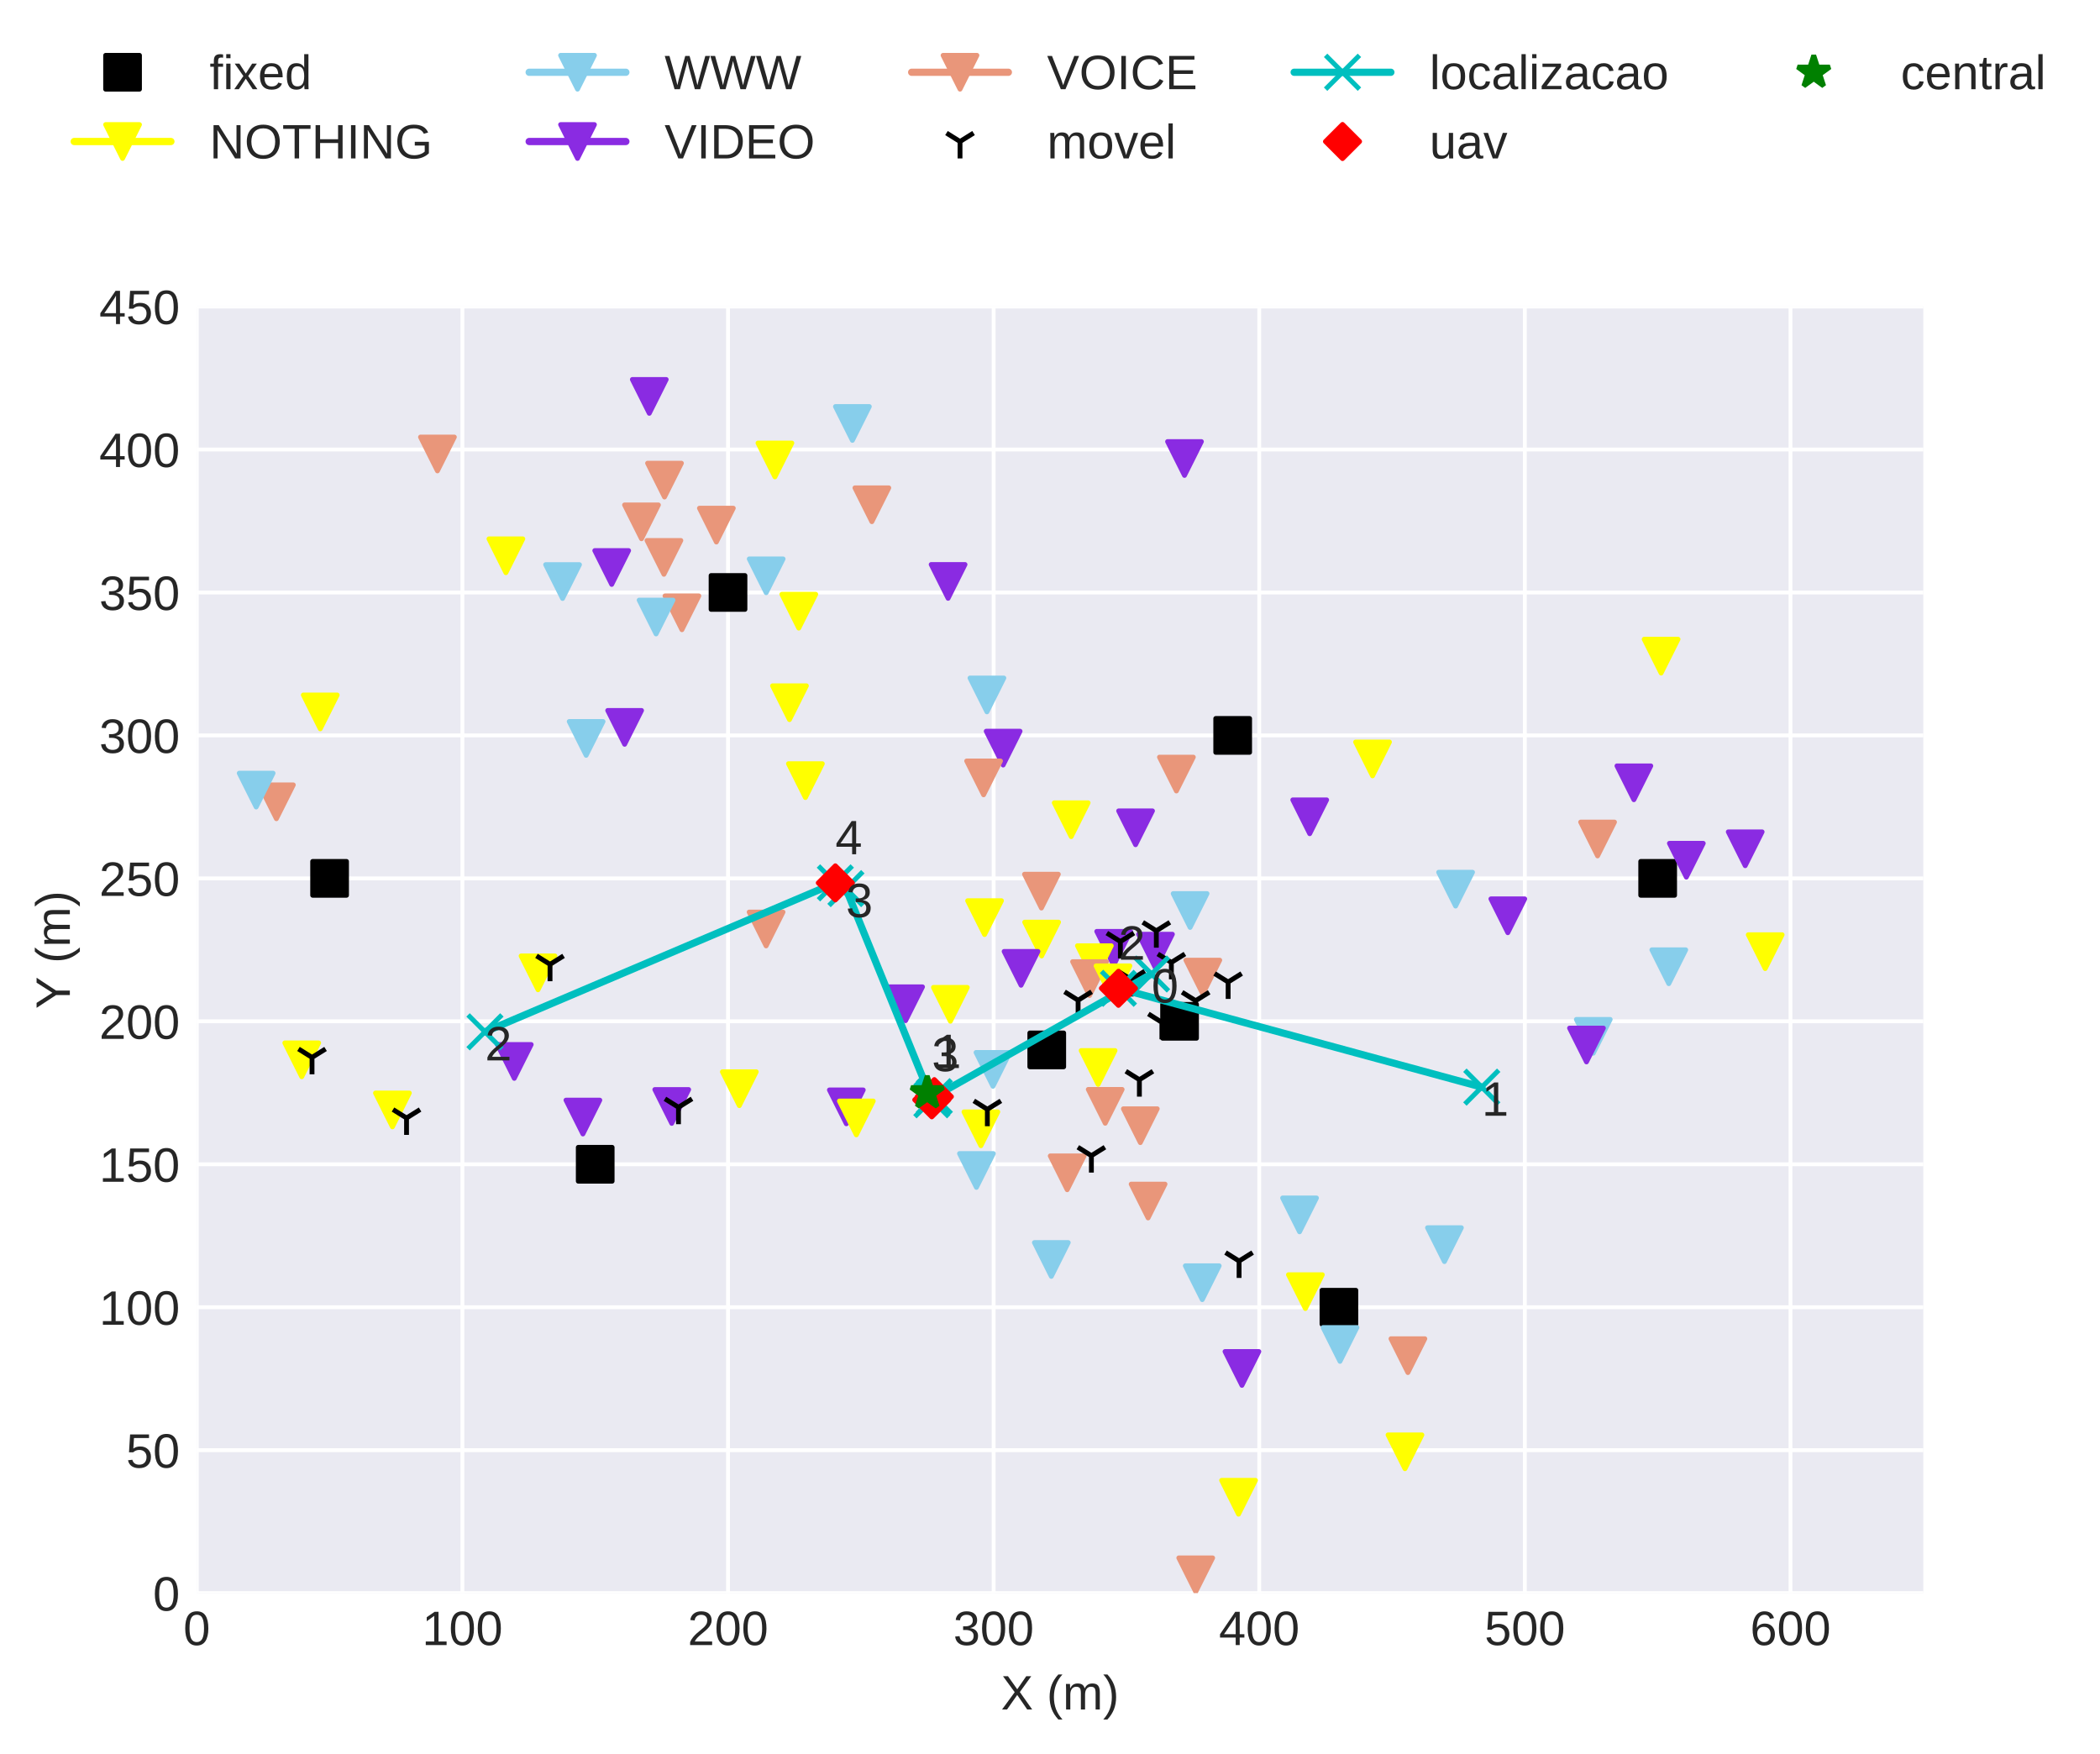 <?xml version="1.0" encoding="utf-8" standalone="no"?>
<!DOCTYPE svg PUBLIC "-//W3C//DTD SVG 1.1//EN"
  "http://www.w3.org/Graphics/SVG/1.1/DTD/svg11.dtd">
<!-- Created with matplotlib (http://matplotlib.org/) -->
<svg height="362.862pt" version="1.1" viewBox="0 0 434.379 362.862" width="434.379pt" xmlns="http://www.w3.org/2000/svg" xmlns:xlink="http://www.w3.org/1999/xlink">
 <defs>
  <style type="text/css">
*{stroke-linecap:butt;stroke-linejoin:round;}
  </style>
 </defs>
 <g id="figure_1">
  <g id="patch_1">
   <path d="M 0 362.862 
L 434.379 362.862 
L 434.379 0 
L 0 0 
z
" style="fill:#ffffff;"/>
  </g>
  <g id="axes_1">
   <g id="patch_2">
    <path d="M 40.705 329.518 
L 397.825 329.518 
L 397.825 63.406 
L 40.705 63.406 
z
" style="fill:#eaeaf2;"/>
   </g>
   <g id="matplotlib.axis_1">
    <g id="xtick_1">
     <g id="line2d_1">
      <path clip-path="url(#p780ff2f9af)" d="M 40.705 329.518 
L 40.705 63.406 
" style="fill:none;stroke:#ffffff;stroke-linecap:round;stroke-width:0.8;"/>
     </g>
     <g id="line2d_2"/>
     <g id="text_1">
      <!-- 0 -->
      <defs>
       <path d="M 51.703 34.422 
Q 51.703 17.188 45.625 8.094 
Q 39.547 -0.984 27.688 -0.984 
Q 15.828 -0.984 9.859 8.047 
Q 3.906 17.094 3.906 34.422 
Q 3.906 52.156 9.688 60.984 
Q 15.484 69.828 27.984 69.828 
Q 40.141 69.828 45.922 60.891 
Q 51.703 51.953 51.703 34.422 
z
M 42.781 34.422 
Q 42.781 49.312 39.328 56 
Q 35.891 62.703 27.984 62.703 
Q 19.875 62.703 16.328 56.109 
Q 12.797 49.516 12.797 34.422 
Q 12.797 19.781 16.375 12.984 
Q 19.969 6.203 27.781 6.203 
Q 35.547 6.203 39.156 13.125 
Q 42.781 20.062 42.781 34.422 
z
" id="LiberationSans-30"/>
      </defs>
      <g style="fill:#262626;" transform="translate(37.924 340.265)scale(0.1 -0.1)">
       <use xlink:href="#LiberationSans-30"/>
      </g>
     </g>
    </g>
    <g id="xtick_2">
     <g id="line2d_3">
      <path clip-path="url(#p780ff2f9af)" d="M 95.646 329.518 
L 95.646 63.406 
" style="fill:none;stroke:#ffffff;stroke-linecap:round;stroke-width:0.8;"/>
     </g>
     <g id="line2d_4"/>
     <g id="text_2">
      <!-- 100 -->
      <defs>
       <path d="M 7.625 0 
L 7.625 7.469 
L 25.141 7.469 
L 25.141 60.406 
L 9.625 49.312 
L 9.625 57.625 
L 25.875 68.797 
L 33.984 68.797 
L 33.984 7.469 
L 50.734 7.469 
L 50.734 0 
z
" id="LiberationSans-31"/>
      </defs>
      <g style="fill:#262626;" transform="translate(87.305 340.265)scale(0.1 -0.1)">
       <use xlink:href="#LiberationSans-31"/>
       <use x="55.615" xlink:href="#LiberationSans-30"/>
       <use x="111.23" xlink:href="#LiberationSans-30"/>
      </g>
     </g>
    </g>
    <g id="xtick_3">
     <g id="line2d_5">
      <path clip-path="url(#p780ff2f9af)" d="M 150.588 329.518 
L 150.588 63.406 
" style="fill:none;stroke:#ffffff;stroke-linecap:round;stroke-width:0.8;"/>
     </g>
     <g id="line2d_6"/>
     <g id="text_3">
      <!-- 200 -->
      <defs>
       <path d="M 5.031 0 
L 5.031 6.203 
Q 7.516 11.922 11.109 16.281 
Q 14.703 20.656 18.656 24.188 
Q 22.609 27.734 26.484 30.766 
Q 30.375 33.797 33.5 36.812 
Q 36.625 39.844 38.547 43.156 
Q 40.484 46.484 40.484 50.688 
Q 40.484 56.344 37.156 59.469 
Q 33.844 62.594 27.938 62.594 
Q 22.312 62.594 18.672 59.547 
Q 15.047 56.5 14.406 50.984 
L 5.422 51.812 
Q 6.391 60.062 12.422 64.938 
Q 18.453 69.828 27.938 69.828 
Q 38.328 69.828 43.922 64.922 
Q 49.516 60.016 49.516 50.984 
Q 49.516 46.969 47.672 43.016 
Q 45.844 39.062 42.234 35.109 
Q 38.625 31.156 28.422 22.859 
Q 22.797 18.266 19.469 14.578 
Q 16.156 10.891 14.703 7.469 
L 50.594 7.469 
L 50.594 0 
z
" id="LiberationSans-32"/>
      </defs>
      <g style="fill:#262626;" transform="translate(142.246 340.265)scale(0.1 -0.1)">
       <use xlink:href="#LiberationSans-32"/>
       <use x="55.615" xlink:href="#LiberationSans-30"/>
       <use x="111.23" xlink:href="#LiberationSans-30"/>
      </g>
     </g>
    </g>
    <g id="xtick_4">
     <g id="line2d_7">
      <path clip-path="url(#p780ff2f9af)" d="M 205.529 329.518 
L 205.529 63.406 
" style="fill:none;stroke:#ffffff;stroke-linecap:round;stroke-width:0.8;"/>
     </g>
     <g id="line2d_8"/>
     <g id="text_4">
      <!-- 300 -->
      <defs>
       <path d="M 51.219 19 
Q 51.219 9.469 45.156 4.234 
Q 39.109 -0.984 27.875 -0.984 
Q 17.438 -0.984 11.203 3.734 
Q 4.984 8.453 3.812 17.672 
L 12.891 18.5 
Q 14.656 6.297 27.875 6.297 
Q 34.516 6.297 38.297 9.562 
Q 42.094 12.844 42.094 19.281 
Q 42.094 24.906 37.766 28.047 
Q 33.453 31.203 25.297 31.203 
L 20.312 31.203 
L 20.312 38.812 
L 25.094 38.812 
Q 32.328 38.812 36.297 41.969 
Q 40.281 45.125 40.281 50.688 
Q 40.281 56.203 37.031 59.391 
Q 33.797 62.594 27.391 62.594 
Q 21.578 62.594 17.984 59.609 
Q 14.406 56.641 13.812 51.219 
L 4.984 51.906 
Q 5.953 60.359 11.984 65.094 
Q 18.016 69.828 27.484 69.828 
Q 37.844 69.828 43.578 65.016 
Q 49.312 60.203 49.312 51.609 
Q 49.312 45.016 45.625 40.891 
Q 41.938 36.766 34.906 35.297 
L 34.906 35.109 
Q 42.625 34.281 46.922 29.938 
Q 51.219 25.594 51.219 19 
z
" id="LiberationSans-33"/>
      </defs>
      <g style="fill:#262626;" transform="translate(197.188 340.265)scale(0.1 -0.1)">
       <use xlink:href="#LiberationSans-33"/>
       <use x="55.615" xlink:href="#LiberationSans-30"/>
       <use x="111.23" xlink:href="#LiberationSans-30"/>
      </g>
     </g>
    </g>
    <g id="xtick_5">
     <g id="line2d_9">
      <path clip-path="url(#p780ff2f9af)" d="M 260.471 329.518 
L 260.471 63.406 
" style="fill:none;stroke:#ffffff;stroke-linecap:round;stroke-width:0.8;"/>
     </g>
     <g id="line2d_10"/>
     <g id="text_5">
      <!-- 400 -->
      <defs>
       <path d="M 43.016 15.578 
L 43.016 0 
L 34.719 0 
L 34.719 15.578 
L 2.297 15.578 
L 2.297 22.406 
L 33.797 68.797 
L 43.016 68.797 
L 43.016 22.516 
L 52.688 22.516 
L 52.688 15.578 
z
M 34.719 58.891 
Q 34.625 58.594 33.344 56.297 
Q 32.078 54 31.453 53.078 
L 13.812 27.094 
L 11.188 23.484 
L 10.406 22.516 
L 34.719 22.516 
z
" id="LiberationSans-34"/>
      </defs>
      <g style="fill:#262626;" transform="translate(252.129 340.265)scale(0.1 -0.1)">
       <use xlink:href="#LiberationSans-34"/>
       <use x="55.615" xlink:href="#LiberationSans-30"/>
       <use x="111.23" xlink:href="#LiberationSans-30"/>
      </g>
     </g>
    </g>
    <g id="xtick_6">
     <g id="line2d_11">
      <path clip-path="url(#p780ff2f9af)" d="M 315.412 329.518 
L 315.412 63.406 
" style="fill:none;stroke:#ffffff;stroke-linecap:round;stroke-width:0.8;"/>
     </g>
     <g id="line2d_12"/>
     <g id="text_6">
      <!-- 500 -->
      <defs>
       <path d="M 51.422 22.406 
Q 51.422 11.531 44.953 5.266 
Q 38.484 -0.984 27 -0.984 
Q 17.391 -0.984 11.469 3.219 
Q 5.562 7.422 4 15.375 
L 12.891 16.406 
Q 15.672 6.203 27.203 6.203 
Q 34.281 6.203 38.281 10.469 
Q 42.281 14.75 42.281 22.219 
Q 42.281 28.719 38.25 32.719 
Q 34.234 36.719 27.391 36.719 
Q 23.828 36.719 20.75 35.594 
Q 17.672 34.469 14.594 31.781 
L 6 31.781 
L 8.297 68.797 
L 47.406 68.797 
L 47.406 61.328 
L 16.312 61.328 
L 14.984 39.5 
Q 20.703 43.891 29.203 43.891 
Q 39.359 43.891 45.391 37.938 
Q 51.422 31.984 51.422 22.406 
z
" id="LiberationSans-35"/>
      </defs>
      <g style="fill:#262626;" transform="translate(307.071 340.265)scale(0.1 -0.1)">
       <use xlink:href="#LiberationSans-35"/>
       <use x="55.615" xlink:href="#LiberationSans-30"/>
       <use x="111.23" xlink:href="#LiberationSans-30"/>
      </g>
     </g>
    </g>
    <g id="xtick_7">
     <g id="line2d_13">
      <path clip-path="url(#p780ff2f9af)" d="M 370.354 329.518 
L 370.354 63.406 
" style="fill:none;stroke:#ffffff;stroke-linecap:round;stroke-width:0.8;"/>
     </g>
     <g id="line2d_14"/>
     <g id="text_7">
      <!-- 600 -->
      <defs>
       <path d="M 51.219 22.516 
Q 51.219 11.625 45.312 5.312 
Q 39.406 -0.984 29 -0.984 
Q 17.391 -0.984 11.234 7.656 
Q 5.078 16.312 5.078 32.812 
Q 5.078 50.688 11.469 60.25 
Q 17.875 69.828 29.688 69.828 
Q 45.266 69.828 49.312 55.812 
L 40.922 54.297 
Q 38.328 62.703 29.594 62.703 
Q 22.078 62.703 17.938 55.688 
Q 13.812 48.688 13.812 35.406 
Q 16.219 39.844 20.562 42.156 
Q 24.906 44.484 30.516 44.484 
Q 40.047 44.484 45.625 38.516 
Q 51.219 32.562 51.219 22.516 
z
M 42.281 22.125 
Q 42.281 29.594 38.625 33.641 
Q 34.969 37.703 28.422 37.703 
Q 22.266 37.703 18.484 34.109 
Q 14.703 30.516 14.703 24.219 
Q 14.703 16.266 18.625 11.188 
Q 22.562 6.109 28.719 6.109 
Q 35.062 6.109 38.672 10.375 
Q 42.281 14.656 42.281 22.125 
z
" id="LiberationSans-36"/>
      </defs>
      <g style="fill:#262626;" transform="translate(362.013 340.265)scale(0.1 -0.1)">
       <use xlink:href="#LiberationSans-36"/>
       <use x="55.615" xlink:href="#LiberationSans-30"/>
       <use x="111.23" xlink:href="#LiberationSans-30"/>
      </g>
     </g>
    </g>
    <g id="text_8">
     <!-- X (m) -->
     <defs>
      <path d="M 54.297 0 
L 33.641 30.078 
L 12.547 0 
L 2.25 0 
L 28.422 35.75 
L 4.25 68.797 
L 14.547 68.797 
L 33.688 41.797 
L 52.297 68.797 
L 62.594 68.797 
L 39.062 36.078 
L 64.594 0 
z
" id="LiberationSans-58"/>
      <path id="LiberationSans-20"/>
      <path d="M 6.203 25.984 
Q 6.203 40.094 10.625 51.312 
Q 15.047 62.547 24.219 72.469 
L 32.719 72.469 
Q 23.578 62.312 19.312 50.875 
Q 15.047 39.453 15.047 25.875 
Q 15.047 12.359 19.266 0.969 
Q 23.484 -10.406 32.719 -20.703 
L 24.219 -20.703 
Q 14.984 -10.75 10.594 0.5 
Q 6.203 11.766 6.203 25.781 
z
" id="LiberationSans-28"/>
      <path d="M 37.5 0 
L 37.5 33.5 
Q 37.5 41.156 35.391 44.078 
Q 33.297 47.016 27.828 47.016 
Q 22.219 47.016 18.938 42.719 
Q 15.672 38.422 15.672 30.609 
L 15.672 0 
L 6.938 0 
L 6.938 41.547 
Q 6.938 50.781 6.641 52.828 
L 14.938 52.828 
Q 14.984 52.594 15.031 51.516 
Q 15.094 50.438 15.156 49.047 
Q 15.234 47.656 15.328 43.797 
L 15.484 43.797 
Q 18.312 49.422 21.969 51.609 
Q 25.641 53.812 30.906 53.812 
Q 36.922 53.812 40.406 51.422 
Q 43.891 49.031 45.266 43.797 
L 45.406 43.797 
Q 48.141 49.125 52.016 51.469 
Q 55.906 53.812 61.422 53.812 
Q 69.438 53.812 73.062 49.469 
Q 76.703 45.125 76.703 35.203 
L 76.703 0 
L 68.016 0 
L 68.016 33.5 
Q 68.016 41.156 65.906 44.078 
Q 63.812 47.016 58.344 47.016 
Q 52.594 47.016 49.391 42.75 
Q 46.188 38.484 46.188 30.609 
L 46.188 0 
z
" id="LiberationSans-6d"/>
      <path d="M 27.094 25.781 
Q 27.094 11.672 22.672 0.438 
Q 18.266 -10.797 9.078 -20.703 
L 0.594 -20.703 
Q 9.766 -10.453 14.016 0.891 
Q 18.266 12.25 18.266 25.875 
Q 18.266 39.5 13.984 50.875 
Q 9.719 62.25 0.594 72.469 
L 9.078 72.469 
Q 18.312 62.5 22.703 51.234 
Q 27.094 39.984 27.094 25.984 
z
" id="LiberationSans-29"/>
     </defs>
     <g style="fill:#262626;" transform="translate(207.046 353.587)scale(0.1 -0.1)">
      <use xlink:href="#LiberationSans-58"/>
      <use x="66.699" xlink:href="#LiberationSans-20"/>
      <use x="94.482" xlink:href="#LiberationSans-28"/>
      <use x="127.783" xlink:href="#LiberationSans-6d"/>
      <use x="211.084" xlink:href="#LiberationSans-29"/>
     </g>
    </g>
   </g>
   <g id="matplotlib.axis_2">
    <g id="ytick_1">
     <g id="line2d_15">
      <path clip-path="url(#p780ff2f9af)" d="M 40.705 329.518 
L 397.825 329.518 
" style="fill:none;stroke:#ffffff;stroke-linecap:round;stroke-width:0.8;"/>
     </g>
     <g id="line2d_16"/>
     <g id="text_9">
      <!-- 0 -->
      <g style="fill:#262626;" transform="translate(31.644 333.141)scale(0.1 -0.1)">
       <use xlink:href="#LiberationSans-30"/>
      </g>
     </g>
    </g>
    <g id="ytick_2">
     <g id="line2d_17">
      <path clip-path="url(#p780ff2f9af)" d="M 40.705 299.95 
L 397.825 299.95 
" style="fill:none;stroke:#ffffff;stroke-linecap:round;stroke-width:0.8;"/>
     </g>
     <g id="line2d_18"/>
     <g id="text_10">
      <!-- 50 -->
      <g style="fill:#262626;" transform="translate(26.083 303.573)scale(0.1 -0.1)">
       <use xlink:href="#LiberationSans-35"/>
       <use x="55.615" xlink:href="#LiberationSans-30"/>
      </g>
     </g>
    </g>
    <g id="ytick_3">
     <g id="line2d_19">
      <path clip-path="url(#p780ff2f9af)" d="M 40.705 270.382 
L 397.825 270.382 
" style="fill:none;stroke:#ffffff;stroke-linecap:round;stroke-width:0.8;"/>
     </g>
     <g id="line2d_20"/>
     <g id="text_11">
      <!-- 100 -->
      <g style="fill:#262626;" transform="translate(20.522 274.005)scale(0.1 -0.1)">
       <use xlink:href="#LiberationSans-31"/>
       <use x="55.615" xlink:href="#LiberationSans-30"/>
       <use x="111.23" xlink:href="#LiberationSans-30"/>
      </g>
     </g>
    </g>
    <g id="ytick_4">
     <g id="line2d_21">
      <path clip-path="url(#p780ff2f9af)" d="M 40.705 240.814 
L 397.825 240.814 
" style="fill:none;stroke:#ffffff;stroke-linecap:round;stroke-width:0.8;"/>
     </g>
     <g id="line2d_22"/>
     <g id="text_12">
      <!-- 150 -->
      <g style="fill:#262626;" transform="translate(20.522 244.437)scale(0.1 -0.1)">
       <use xlink:href="#LiberationSans-31"/>
       <use x="55.615" xlink:href="#LiberationSans-35"/>
       <use x="111.23" xlink:href="#LiberationSans-30"/>
      </g>
     </g>
    </g>
    <g id="ytick_5">
     <g id="line2d_23">
      <path clip-path="url(#p780ff2f9af)" d="M 40.705 211.246 
L 397.825 211.246 
" style="fill:none;stroke:#ffffff;stroke-linecap:round;stroke-width:0.8;"/>
     </g>
     <g id="line2d_24"/>
     <g id="text_13">
      <!-- 200 -->
      <g style="fill:#262626;" transform="translate(20.522 214.869)scale(0.1 -0.1)">
       <use xlink:href="#LiberationSans-32"/>
       <use x="55.615" xlink:href="#LiberationSans-30"/>
       <use x="111.23" xlink:href="#LiberationSans-30"/>
      </g>
     </g>
    </g>
    <g id="ytick_6">
     <g id="line2d_25">
      <path clip-path="url(#p780ff2f9af)" d="M 40.705 181.678 
L 397.825 181.678 
" style="fill:none;stroke:#ffffff;stroke-linecap:round;stroke-width:0.8;"/>
     </g>
     <g id="line2d_26"/>
     <g id="text_14">
      <!-- 250 -->
      <g style="fill:#262626;" transform="translate(20.522 185.301)scale(0.1 -0.1)">
       <use xlink:href="#LiberationSans-32"/>
       <use x="55.615" xlink:href="#LiberationSans-35"/>
       <use x="111.23" xlink:href="#LiberationSans-30"/>
      </g>
     </g>
    </g>
    <g id="ytick_7">
     <g id="line2d_27">
      <path clip-path="url(#p780ff2f9af)" d="M 40.705 152.11 
L 397.825 152.11 
" style="fill:none;stroke:#ffffff;stroke-linecap:round;stroke-width:0.8;"/>
     </g>
     <g id="line2d_28"/>
     <g id="text_15">
      <!-- 300 -->
      <g style="fill:#262626;" transform="translate(20.522 155.733)scale(0.1 -0.1)">
       <use xlink:href="#LiberationSans-33"/>
       <use x="55.615" xlink:href="#LiberationSans-30"/>
       <use x="111.23" xlink:href="#LiberationSans-30"/>
      </g>
     </g>
    </g>
    <g id="ytick_8">
     <g id="line2d_29">
      <path clip-path="url(#p780ff2f9af)" d="M 40.705 122.542 
L 397.825 122.542 
" style="fill:none;stroke:#ffffff;stroke-linecap:round;stroke-width:0.8;"/>
     </g>
     <g id="line2d_30"/>
     <g id="text_16">
      <!-- 350 -->
      <g style="fill:#262626;" transform="translate(20.522 126.165)scale(0.1 -0.1)">
       <use xlink:href="#LiberationSans-33"/>
       <use x="55.615" xlink:href="#LiberationSans-35"/>
       <use x="111.23" xlink:href="#LiberationSans-30"/>
      </g>
     </g>
    </g>
    <g id="ytick_9">
     <g id="line2d_31">
      <path clip-path="url(#p780ff2f9af)" d="M 40.705 92.974 
L 397.825 92.974 
" style="fill:none;stroke:#ffffff;stroke-linecap:round;stroke-width:0.8;"/>
     </g>
     <g id="line2d_32"/>
     <g id="text_17">
      <!-- 400 -->
      <g style="fill:#262626;" transform="translate(20.522 96.597)scale(0.1 -0.1)">
       <use xlink:href="#LiberationSans-34"/>
       <use x="55.615" xlink:href="#LiberationSans-30"/>
       <use x="111.23" xlink:href="#LiberationSans-30"/>
      </g>
     </g>
    </g>
    <g id="ytick_10">
     <g id="line2d_33">
      <path clip-path="url(#p780ff2f9af)" d="M 40.705 63.406 
L 397.825 63.406 
" style="fill:none;stroke:#ffffff;stroke-linecap:round;stroke-width:0.8;"/>
     </g>
     <g id="line2d_34"/>
     <g id="text_18">
      <!-- 450 -->
      <g style="fill:#262626;" transform="translate(20.522 67.029)scale(0.1 -0.1)">
       <use xlink:href="#LiberationSans-34"/>
       <use x="55.615" xlink:href="#LiberationSans-35"/>
       <use x="111.23" xlink:href="#LiberationSans-30"/>
      </g>
     </g>
    </g>
    <g id="text_19">
     <!-- Y (m) -->
     <defs>
      <path d="M 37.938 28.516 
L 37.938 0 
L 28.656 0 
L 28.656 28.516 
L 2.203 68.797 
L 12.453 68.797 
L 33.406 36.031 
L 54.25 68.797 
L 64.5 68.797 
z
" id="LiberationSans-59"/>
     </defs>
     <g style="fill:#262626;" transform="translate(14.447 208.68)rotate(-90)scale(0.1 -0.1)">
      <use xlink:href="#LiberationSans-59"/>
      <use x="66.684" xlink:href="#LiberationSans-20"/>
      <use x="94.467" xlink:href="#LiberationSans-28"/>
      <use x="127.768" xlink:href="#LiberationSans-6d"/>
      <use x="211.068" xlink:href="#LiberationSans-29"/>
     </g>
    </g>
   </g>
   <g id="line2d_35">
    <defs>
     <path d="M -3.5 3.5 
L 3.5 3.5 
L 3.5 -3.5 
L -3.5 -3.5 
z
" id="m3eaf176dca" style="stroke:#000000;stroke-linejoin:miter;"/>
    </defs>
    <g clip-path="url(#p780ff2f9af)">
     <use style="stroke:#000000;stroke-linejoin:miter;" x="342.883" xlink:href="#m3eaf176dca" y="181.678"/>
    </g>
   </g>
   <g id="line2d_36">
    <g clip-path="url(#p780ff2f9af)">
     <use style="stroke:#000000;stroke-linejoin:miter;" x="243.988" xlink:href="#m3eaf176dca" y="211.246"/>
    </g>
   </g>
   <g id="line2d_37">
    <g clip-path="url(#p780ff2f9af)">
     <use style="stroke:#000000;stroke-linejoin:miter;" x="254.977" xlink:href="#m3eaf176dca" y="152.11"/>
    </g>
   </g>
   <g id="line2d_38">
    <g clip-path="url(#p780ff2f9af)">
     <use style="stroke:#000000;stroke-linejoin:miter;" x="216.518" xlink:href="#m3eaf176dca" y="217.159"/>
    </g>
   </g>
   <g id="line2d_39">
    <g clip-path="url(#p780ff2f9af)">
     <use style="stroke:#000000;stroke-linejoin:miter;" x="276.953" xlink:href="#m3eaf176dca" y="270.382"/>
    </g>
   </g>
   <g id="line2d_40">
    <g clip-path="url(#p780ff2f9af)">
     <use style="stroke:#000000;stroke-linejoin:miter;" x="123.117" xlink:href="#m3eaf176dca" y="240.814"/>
    </g>
   </g>
   <g id="line2d_41">
    <g clip-path="url(#p780ff2f9af)">
     <use style="stroke:#000000;stroke-linejoin:miter;" x="150.588" xlink:href="#m3eaf176dca" y="122.542"/>
    </g>
   </g>
   <g id="line2d_42">
    <g clip-path="url(#p780ff2f9af)">
     <use style="stroke:#000000;stroke-linejoin:miter;" x="68.175" xlink:href="#m3eaf176dca" y="181.678"/>
    </g>
   </g>
   <g id="line2d_43">
    <path clip-path="url(#p780ff2f9af)" d="M 283.906 156.977 
" style="fill:none;stroke:#ffff00;stroke-linecap:round;stroke-width:1.5;"/>
    <defs>
     <path d="M -0 3.5 
L 3.5 -3.5 
L -3.5 -3.5 
z
" id="mc650469bd7" style="stroke:#ffff00;stroke-linejoin:miter;"/>
    </defs>
    <g clip-path="url(#p780ff2f9af)">
     <use style="fill:#ffff00;stroke:#ffff00;stroke-linejoin:miter;" x="283.906" xlink:href="#mc650469bd7" y="156.977"/>
    </g>
   </g>
   <g id="line2d_44">
    <path clip-path="url(#p780ff2f9af)" d="M 329.565 214.352 
" style="fill:none;stroke:#87ceeb;stroke-linecap:round;stroke-width:1.5;"/>
    <defs>
     <path d="M -0 3.5 
L 3.5 -3.5 
L -3.5 -3.5 
z
" id="m80209ffe93" style="stroke:#87ceeb;stroke-linejoin:miter;"/>
    </defs>
    <g clip-path="url(#p780ff2f9af)">
     <use style="fill:#87ceeb;stroke:#87ceeb;stroke-linejoin:miter;" x="329.565" xlink:href="#m80209ffe93" y="214.352"/>
    </g>
   </g>
   <g id="line2d_45">
    <path clip-path="url(#p780ff2f9af)" d="M 328.158 216.147 
" style="fill:none;stroke:#8a2be2;stroke-linecap:round;stroke-width:1.5;"/>
    <defs>
     <path d="M -0 3.5 
L 3.5 -3.5 
L -3.5 -3.5 
z
" id="m259b3e1375" style="stroke:#8a2be2;stroke-linejoin:miter;"/>
    </defs>
    <g clip-path="url(#p780ff2f9af)">
     <use style="fill:#8a2be2;stroke:#8a2be2;stroke-linejoin:miter;" x="328.158" xlink:href="#m259b3e1375" y="216.147"/>
    </g>
   </g>
   <g id="line2d_46">
    <path clip-path="url(#p780ff2f9af)" d="M 301.084 183.911 
" style="fill:none;stroke:#87ceeb;stroke-linecap:round;stroke-width:1.5;"/>
    <g clip-path="url(#p780ff2f9af)">
     <use style="fill:#87ceeb;stroke:#87ceeb;stroke-linejoin:miter;" x="301.084" xlink:href="#m80209ffe93" y="183.911"/>
    </g>
   </g>
   <g id="line2d_47">
    <path clip-path="url(#p780ff2f9af)" d="M 311.888 189.421 
" style="fill:none;stroke:#8a2be2;stroke-linecap:round;stroke-width:1.5;"/>
    <g clip-path="url(#p780ff2f9af)">
     <use style="fill:#8a2be2;stroke:#8a2be2;stroke-linejoin:miter;" x="311.888" xlink:href="#m259b3e1375" y="189.421"/>
    </g>
   </g>
   <g id="line2d_48">
    <path clip-path="url(#p780ff2f9af)" d="M 360.99 175.561 
" style="fill:none;stroke:#8a2be2;stroke-linecap:round;stroke-width:1.5;"/>
    <g clip-path="url(#p780ff2f9af)">
     <use style="fill:#8a2be2;stroke:#8a2be2;stroke-linejoin:miter;" x="360.99" xlink:href="#m259b3e1375" y="175.561"/>
    </g>
   </g>
   <g id="line2d_49">
    <path clip-path="url(#p780ff2f9af)" d="M 348.815 177.93 
" style="fill:none;stroke:#8a2be2;stroke-linecap:round;stroke-width:1.5;"/>
    <g clip-path="url(#p780ff2f9af)">
     <use style="fill:#8a2be2;stroke:#8a2be2;stroke-linejoin:miter;" x="348.815" xlink:href="#m259b3e1375" y="177.93"/>
    </g>
   </g>
   <g id="line2d_50">
    <path clip-path="url(#p780ff2f9af)" d="M 330.455 173.538 
" style="fill:none;stroke:#e9967a;stroke-linecap:round;stroke-width:1.5;"/>
    <defs>
     <path d="M -0 3.5 
L 3.5 -3.5 
L -3.5 -3.5 
z
" id="m4c9543013e" style="stroke:#e9967a;stroke-linejoin:miter;"/>
    </defs>
    <g clip-path="url(#p780ff2f9af)">
     <use style="fill:#e9967a;stroke:#e9967a;stroke-linejoin:miter;" x="330.455" xlink:href="#m4c9543013e" y="173.538"/>
    </g>
   </g>
   <g id="line2d_51">
    <path clip-path="url(#p780ff2f9af)" d="M 343.596 135.717 
" style="fill:none;stroke:#ffff00;stroke-linecap:round;stroke-width:1.5;"/>
    <g clip-path="url(#p780ff2f9af)">
     <use style="fill:#ffff00;stroke:#ffff00;stroke-linejoin:miter;" x="343.596" xlink:href="#mc650469bd7" y="135.717"/>
    </g>
   </g>
   <g id="line2d_52">
    <path clip-path="url(#p780ff2f9af)" d="M 337.964 161.913 
" style="fill:none;stroke:#8a2be2;stroke-linecap:round;stroke-width:1.5;"/>
    <g clip-path="url(#p780ff2f9af)">
     <use style="fill:#8a2be2;stroke:#8a2be2;stroke-linejoin:miter;" x="337.964" xlink:href="#m259b3e1375" y="161.913"/>
    </g>
   </g>
   <g id="line2d_53">
    <path clip-path="url(#p780ff2f9af)" d="M 365.128 196.841 
" style="fill:none;stroke:#ffff00;stroke-linecap:round;stroke-width:1.5;"/>
    <g clip-path="url(#p780ff2f9af)">
     <use style="fill:#ffff00;stroke:#ffff00;stroke-linejoin:miter;" x="365.128" xlink:href="#mc650469bd7" y="196.841"/>
    </g>
   </g>
   <g id="line2d_54">
    <path clip-path="url(#p780ff2f9af)" d="M 345.187 199.959 
" style="fill:none;stroke:#87ceeb;stroke-linecap:round;stroke-width:1.5;"/>
    <g clip-path="url(#p780ff2f9af)">
     <use style="fill:#87ceeb;stroke:#87ceeb;stroke-linejoin:miter;" x="345.187" xlink:href="#m80209ffe93" y="199.959"/>
    </g>
   </g>
   <g id="line2d_55">
    <path clip-path="url(#p780ff2f9af)" d="M 207.498 154.741 
" style="fill:none;stroke:#8a2be2;stroke-linecap:round;stroke-width:1.5;"/>
    <g clip-path="url(#p780ff2f9af)">
     <use style="fill:#8a2be2;stroke:#8a2be2;stroke-linejoin:miter;" x="207.498" xlink:href="#m259b3e1375" y="154.741"/>
    </g>
   </g>
   <g id="line2d_56">
    <path clip-path="url(#p780ff2f9af)" d="M 220.744 242.583 
" style="fill:none;stroke:#e9967a;stroke-linecap:round;stroke-width:1.5;"/>
    <g clip-path="url(#p780ff2f9af)">
     <use style="fill:#e9967a;stroke:#e9967a;stroke-linejoin:miter;" x="220.744" xlink:href="#m4c9543013e" y="242.583"/>
    </g>
   </g>
   <g id="line2d_57">
    <path clip-path="url(#p780ff2f9af)" d="M 215.415 184.319 
" style="fill:none;stroke:#e9967a;stroke-linecap:round;stroke-width:1.5;"/>
    <g clip-path="url(#p780ff2f9af)">
     <use style="fill:#e9967a;stroke:#e9967a;stroke-linejoin:miter;" x="215.415" xlink:href="#m4c9543013e" y="184.319"/>
    </g>
   </g>
   <g id="line2d_58">
    <path clip-path="url(#p780ff2f9af)" d="M 245.009 94.835 
" style="fill:none;stroke:#8a2be2;stroke-linecap:round;stroke-width:1.5;"/>
    <g clip-path="url(#p780ff2f9af)">
     <use style="fill:#8a2be2;stroke:#8a2be2;stroke-linejoin:miter;" x="245.009" xlink:href="#m259b3e1375" y="94.835"/>
    </g>
   </g>
   <g id="line2d_59">
    <path clip-path="url(#p780ff2f9af)" d="M 270.91 168.943 
" style="fill:none;stroke:#8a2be2;stroke-linecap:round;stroke-width:1.5;"/>
    <g clip-path="url(#p780ff2f9af)">
     <use style="fill:#8a2be2;stroke:#8a2be2;stroke-linejoin:miter;" x="270.91" xlink:href="#m259b3e1375" y="168.943"/>
    </g>
   </g>
   <g id="line2d_60">
    <path clip-path="url(#p780ff2f9af)" d="M 248.8 202.099 
" style="fill:none;stroke:#e9967a;stroke-linecap:round;stroke-width:1.5;"/>
    <g clip-path="url(#p780ff2f9af)">
     <use style="fill:#e9967a;stroke:#e9967a;stroke-linejoin:miter;" x="248.8" xlink:href="#m4c9543013e" y="202.099"/>
    </g>
   </g>
   <g id="line2d_61">
    <path clip-path="url(#p780ff2f9af)" d="M 239.005 196.733 
" style="fill:none;stroke:#8a2be2;stroke-linecap:round;stroke-width:1.5;"/>
    <g clip-path="url(#p780ff2f9af)">
     <use style="fill:#8a2be2;stroke:#8a2be2;stroke-linejoin:miter;" x="239.005" xlink:href="#m259b3e1375" y="196.733"/>
    </g>
   </g>
   <g id="line2d_62">
    <path clip-path="url(#p780ff2f9af)" d="M 243.335 160.106 
" style="fill:none;stroke:#e9967a;stroke-linecap:round;stroke-width:1.5;"/>
    <g clip-path="url(#p780ff2f9af)">
     <use style="fill:#e9967a;stroke:#e9967a;stroke-linejoin:miter;" x="243.335" xlink:href="#m4c9543013e" y="160.106"/>
    </g>
   </g>
   <g id="line2d_63">
    <path clip-path="url(#p780ff2f9af)" d="M 227.141 220.796 
" style="fill:none;stroke:#ffff00;stroke-linecap:round;stroke-width:1.5;"/>
    <g clip-path="url(#p780ff2f9af)">
     <use style="fill:#ffff00;stroke:#ffff00;stroke-linejoin:miter;" x="227.141" xlink:href="#mc650469bd7" y="220.796"/>
    </g>
   </g>
   <g id="line2d_64">
    <path clip-path="url(#p780ff2f9af)" d="M 196.583 207.734 
" style="fill:none;stroke:#ffff00;stroke-linecap:round;stroke-width:1.5;"/>
    <g clip-path="url(#p780ff2f9af)">
     <use style="fill:#ffff00;stroke:#ffff00;stroke-linejoin:miter;" x="196.583" xlink:href="#mc650469bd7" y="207.734"/>
    </g>
   </g>
   <g id="line2d_65">
    <path clip-path="url(#p780ff2f9af)" d="M 217.464 260.508 
" style="fill:none;stroke:#87ceeb;stroke-linecap:round;stroke-width:1.5;"/>
    <g clip-path="url(#p780ff2f9af)">
     <use style="fill:#87ceeb;stroke:#87ceeb;stroke-linejoin:miter;" x="217.464" xlink:href="#m80209ffe93" y="260.508"/>
    </g>
   </g>
   <g id="line2d_66">
    <path clip-path="url(#p780ff2f9af)" d="M 187.319 207.619 
" style="fill:none;stroke:#8a2be2;stroke-linecap:round;stroke-width:1.5;"/>
    <g clip-path="url(#p780ff2f9af)">
     <use style="fill:#8a2be2;stroke:#8a2be2;stroke-linejoin:miter;" x="187.319" xlink:href="#m259b3e1375" y="207.619"/>
    </g>
   </g>
   <g id="line2d_67">
    <path clip-path="url(#p780ff2f9af)" d="M 221.572 169.547 
" style="fill:none;stroke:#ffff00;stroke-linecap:round;stroke-width:1.5;"/>
    <g clip-path="url(#p780ff2f9af)">
     <use style="fill:#ffff00;stroke:#ffff00;stroke-linejoin:miter;" x="221.572" xlink:href="#mc650469bd7" y="169.547"/>
    </g>
   </g>
   <g id="line2d_68">
    <path clip-path="url(#p780ff2f9af)" d="M 230.358 196.148 
" style="fill:none;stroke:#8a2be2;stroke-linecap:round;stroke-width:1.5;"/>
    <g clip-path="url(#p780ff2f9af)">
     <use style="fill:#8a2be2;stroke:#8a2be2;stroke-linejoin:miter;" x="230.358" xlink:href="#m259b3e1375" y="196.148"/>
    </g>
   </g>
   <g id="line2d_69">
    <path clip-path="url(#p780ff2f9af)" d="M 201.972 242.097 
" style="fill:none;stroke:#87ceeb;stroke-linecap:round;stroke-width:1.5;"/>
    <g clip-path="url(#p780ff2f9af)">
     <use style="fill:#87ceeb;stroke:#87ceeb;stroke-linejoin:miter;" x="201.972" xlink:href="#m80209ffe93" y="242.097"/>
    </g>
   </g>
   <g id="line2d_70">
    <path clip-path="url(#p780ff2f9af)" d="M 204.143 143.738 
" style="fill:none;stroke:#87ceeb;stroke-linecap:round;stroke-width:1.5;"/>
    <g clip-path="url(#p780ff2f9af)">
     <use style="fill:#87ceeb;stroke:#87ceeb;stroke-linejoin:miter;" x="204.143" xlink:href="#m80209ffe93" y="143.738"/>
    </g>
   </g>
   <g id="line2d_71">
    <path clip-path="url(#p780ff2f9af)" d="M 202.894 233.477 
" style="fill:none;stroke:#ffff00;stroke-linecap:round;stroke-width:1.5;"/>
    <g clip-path="url(#p780ff2f9af)">
     <use style="fill:#ffff00;stroke:#ffff00;stroke-linejoin:miter;" x="202.894" xlink:href="#mc650469bd7" y="233.477"/>
    </g>
   </g>
   <g id="line2d_72">
    <path clip-path="url(#p780ff2f9af)" d="M 203.454 160.899 
" style="fill:none;stroke:#e9967a;stroke-linecap:round;stroke-width:1.5;"/>
    <g clip-path="url(#p780ff2f9af)">
     <use style="fill:#e9967a;stroke:#e9967a;stroke-linejoin:miter;" x="203.454" xlink:href="#m4c9543013e" y="160.899"/>
    </g>
   </g>
   <g id="line2d_73">
    <path clip-path="url(#p780ff2f9af)" d="M 215.457 194.235 
" style="fill:none;stroke:#ffff00;stroke-linecap:round;stroke-width:1.5;"/>
    <g clip-path="url(#p780ff2f9af)">
     <use style="fill:#ffff00;stroke:#ffff00;stroke-linejoin:miter;" x="215.457" xlink:href="#mc650469bd7" y="194.235"/>
    </g>
   </g>
   <g id="line2d_74">
    <path clip-path="url(#p780ff2f9af)" d="M 203.653 189.8 
" style="fill:none;stroke:#ffff00;stroke-linecap:round;stroke-width:1.5;"/>
    <g clip-path="url(#p780ff2f9af)">
     <use style="fill:#ffff00;stroke:#ffff00;stroke-linejoin:miter;" x="203.653" xlink:href="#mc650469bd7" y="189.8"/>
    </g>
   </g>
   <g id="line2d_75">
    <path clip-path="url(#p780ff2f9af)" d="M 246.17 188.328 
" style="fill:none;stroke:#87ceeb;stroke-linecap:round;stroke-width:1.5;"/>
    <g clip-path="url(#p780ff2f9af)">
     <use style="fill:#87ceeb;stroke:#87ceeb;stroke-linejoin:miter;" x="246.17" xlink:href="#m80209ffe93" y="188.328"/>
    </g>
   </g>
   <g id="line2d_76">
    <path clip-path="url(#p780ff2f9af)" d="M 175.06 228.942 
" style="fill:none;stroke:#8a2be2;stroke-linecap:round;stroke-width:1.5;"/>
    <g clip-path="url(#p780ff2f9af)">
     <use style="fill:#8a2be2;stroke:#8a2be2;stroke-linejoin:miter;" x="175.06" xlink:href="#m259b3e1375" y="228.942"/>
    </g>
   </g>
   <g id="line2d_77">
    <path clip-path="url(#p780ff2f9af)" d="M 211.2 200.29 
" style="fill:none;stroke:#8a2be2;stroke-linecap:round;stroke-width:1.5;"/>
    <g clip-path="url(#p780ff2f9af)">
     <use style="fill:#8a2be2;stroke:#8a2be2;stroke-linejoin:miter;" x="211.2" xlink:href="#m259b3e1375" y="200.29"/>
    </g>
   </g>
   <g id="line2d_78">
    <path clip-path="url(#p780ff2f9af)" d="M 226.368 199.12 
" style="fill:none;stroke:#ffff00;stroke-linecap:round;stroke-width:1.5;"/>
    <g clip-path="url(#p780ff2f9af)">
     <use style="fill:#ffff00;stroke:#ffff00;stroke-linejoin:miter;" x="226.368" xlink:href="#mc650469bd7" y="199.12"/>
    </g>
   </g>
   <g id="line2d_79">
    <path clip-path="url(#p780ff2f9af)" d="M 228.611 228.832 
" style="fill:none;stroke:#e9967a;stroke-linecap:round;stroke-width:1.5;"/>
    <g clip-path="url(#p780ff2f9af)">
     <use style="fill:#e9967a;stroke:#e9967a;stroke-linejoin:miter;" x="228.611" xlink:href="#m4c9543013e" y="228.832"/>
    </g>
   </g>
   <g id="line2d_80">
    <path clip-path="url(#p780ff2f9af)" d="M 225.369 202.409 
" style="fill:none;stroke:#e9967a;stroke-linecap:round;stroke-width:1.5;"/>
    <g clip-path="url(#p780ff2f9af)">
     <use style="fill:#e9967a;stroke:#e9967a;stroke-linejoin:miter;" x="225.369" xlink:href="#m4c9543013e" y="202.409"/>
    </g>
   </g>
   <g id="line2d_81">
    <path clip-path="url(#p780ff2f9af)" d="M 205.392 221.188 
" style="fill:none;stroke:#87ceeb;stroke-linecap:round;stroke-width:1.5;"/>
    <g clip-path="url(#p780ff2f9af)">
     <use style="fill:#87ceeb;stroke:#87ceeb;stroke-linejoin:miter;" x="205.392" xlink:href="#m80209ffe93" y="221.188"/>
    </g>
   </g>
   <g id="line2d_82">
    <path clip-path="url(#p780ff2f9af)" d="M 235.874 232.838 
" style="fill:none;stroke:#e9967a;stroke-linecap:round;stroke-width:1.5;"/>
    <g clip-path="url(#p780ff2f9af)">
     <use style="fill:#e9967a;stroke:#e9967a;stroke-linejoin:miter;" x="235.874" xlink:href="#m4c9543013e" y="232.838"/>
    </g>
   </g>
   <g id="line2d_83">
    <path clip-path="url(#p780ff2f9af)" d="M 230.222 203.278 
" style="fill:none;stroke:#ffff00;stroke-linecap:round;stroke-width:1.5;"/>
    <g clip-path="url(#p780ff2f9af)">
     <use style="fill:#ffff00;stroke:#ffff00;stroke-linejoin:miter;" x="230.222" xlink:href="#mc650469bd7" y="203.278"/>
    </g>
   </g>
   <g id="line2d_84">
    <path clip-path="url(#p780ff2f9af)" d="M 177.131 231.23 
" style="fill:none;stroke:#ffff00;stroke-linecap:round;stroke-width:1.5;"/>
    <g clip-path="url(#p780ff2f9af)">
     <use style="fill:#ffff00;stroke:#ffff00;stroke-linejoin:miter;" x="177.131" xlink:href="#mc650469bd7" y="231.23"/>
    </g>
   </g>
   <g id="line2d_85">
    <path clip-path="url(#p780ff2f9af)" d="M 234.888 171.22 
" style="fill:none;stroke:#8a2be2;stroke-linecap:round;stroke-width:1.5;"/>
    <g clip-path="url(#p780ff2f9af)">
     <use style="fill:#8a2be2;stroke:#8a2be2;stroke-linejoin:miter;" x="234.888" xlink:href="#m259b3e1375" y="171.22"/>
    </g>
   </g>
   <g id="line2d_86">
    <path clip-path="url(#p780ff2f9af)" d="M 237.48 248.419 
" style="fill:none;stroke:#e9967a;stroke-linecap:round;stroke-width:1.5;"/>
    <g clip-path="url(#p780ff2f9af)">
     <use style="fill:#e9967a;stroke:#e9967a;stroke-linejoin:miter;" x="237.48" xlink:href="#m4c9543013e" y="248.419"/>
    </g>
   </g>
   <g id="line2d_87">
    <path clip-path="url(#p780ff2f9af)" d="M 270.015 267.16 
" style="fill:none;stroke:#ffff00;stroke-linecap:round;stroke-width:1.5;"/>
    <g clip-path="url(#p780ff2f9af)">
     <use style="fill:#ffff00;stroke:#ffff00;stroke-linejoin:miter;" x="270.015" xlink:href="#mc650469bd7" y="267.16"/>
    </g>
   </g>
   <g id="line2d_88">
    <path clip-path="url(#p780ff2f9af)" d="M 298.778 257.44 
" style="fill:none;stroke:#87ceeb;stroke-linecap:round;stroke-width:1.5;"/>
    <g clip-path="url(#p780ff2f9af)">
     <use style="fill:#87ceeb;stroke:#87ceeb;stroke-linejoin:miter;" x="298.778" xlink:href="#m80209ffe93" y="257.44"/>
    </g>
   </g>
   <g id="line2d_89">
    <path clip-path="url(#p780ff2f9af)" d="M 256.189 309.69 
" style="fill:none;stroke:#ffff00;stroke-linecap:round;stroke-width:1.5;"/>
    <g clip-path="url(#p780ff2f9af)">
     <use style="fill:#ffff00;stroke:#ffff00;stroke-linejoin:miter;" x="256.189" xlink:href="#mc650469bd7" y="309.69"/>
    </g>
   </g>
   <g id="line2d_90">
    <path clip-path="url(#p780ff2f9af)" d="M 291.222 280.399 
" style="fill:none;stroke:#e9967a;stroke-linecap:round;stroke-width:1.5;"/>
    <g clip-path="url(#p780ff2f9af)">
     <use style="fill:#e9967a;stroke:#e9967a;stroke-linejoin:miter;" x="291.222" xlink:href="#m4c9543013e" y="280.399"/>
    </g>
   </g>
   <g id="line2d_91">
    <path clip-path="url(#p780ff2f9af)" d="M 247.332 325.732 
" style="fill:none;stroke:#e9967a;stroke-linecap:round;stroke-width:1.5;"/>
    <g clip-path="url(#p780ff2f9af)">
     <use style="fill:#e9967a;stroke:#e9967a;stroke-linejoin:miter;" x="247.332" xlink:href="#m4c9543013e" y="325.732"/>
    </g>
   </g>
   <g id="line2d_92">
    <path clip-path="url(#p780ff2f9af)" d="M 256.891 283.045 
" style="fill:none;stroke:#8a2be2;stroke-linecap:round;stroke-width:1.5;"/>
    <g clip-path="url(#p780ff2f9af)">
     <use style="fill:#8a2be2;stroke:#8a2be2;stroke-linejoin:miter;" x="256.891" xlink:href="#m259b3e1375" y="283.045"/>
    </g>
   </g>
   <g id="line2d_93">
    <path clip-path="url(#p780ff2f9af)" d="M 290.616 300.29 
" style="fill:none;stroke:#ffff00;stroke-linecap:round;stroke-width:1.5;"/>
    <g clip-path="url(#p780ff2f9af)">
     <use style="fill:#ffff00;stroke:#ffff00;stroke-linejoin:miter;" x="290.616" xlink:href="#mc650469bd7" y="300.29"/>
    </g>
   </g>
   <g id="line2d_94">
    <path clip-path="url(#p780ff2f9af)" d="M 268.807 251.286 
" style="fill:none;stroke:#87ceeb;stroke-linecap:round;stroke-width:1.5;"/>
    <g clip-path="url(#p780ff2f9af)">
     <use style="fill:#87ceeb;stroke:#87ceeb;stroke-linejoin:miter;" x="268.807" xlink:href="#m80209ffe93" y="251.286"/>
    </g>
   </g>
   <g id="line2d_95">
    <path clip-path="url(#p780ff2f9af)" d="M 277.176 278.083 
" style="fill:none;stroke:#87ceeb;stroke-linecap:round;stroke-width:1.5;"/>
    <g clip-path="url(#p780ff2f9af)">
     <use style="fill:#87ceeb;stroke:#87ceeb;stroke-linejoin:miter;" x="277.176" xlink:href="#m80209ffe93" y="278.083"/>
    </g>
   </g>
   <g id="line2d_96">
    <path clip-path="url(#p780ff2f9af)" d="M 248.685 265.314 
" style="fill:none;stroke:#87ceeb;stroke-linecap:round;stroke-width:1.5;"/>
    <g clip-path="url(#p780ff2f9af)">
     <use style="fill:#87ceeb;stroke:#87ceeb;stroke-linejoin:miter;" x="248.685" xlink:href="#m80209ffe93" y="265.314"/>
    </g>
   </g>
   <g id="line2d_97">
    <path clip-path="url(#p780ff2f9af)" d="M 106.379 219.548 
" style="fill:none;stroke:#8a2be2;stroke-linecap:round;stroke-width:1.5;"/>
    <g clip-path="url(#p780ff2f9af)">
     <use style="fill:#8a2be2;stroke:#8a2be2;stroke-linejoin:miter;" x="106.379" xlink:href="#m259b3e1375" y="219.548"/>
    </g>
   </g>
   <g id="line2d_98">
    <path clip-path="url(#p780ff2f9af)" d="M 152.929 225.188 
" style="fill:none;stroke:#ffff00;stroke-linecap:round;stroke-width:1.5;"/>
    <g clip-path="url(#p780ff2f9af)">
     <use style="fill:#ffff00;stroke:#ffff00;stroke-linejoin:miter;" x="152.929" xlink:href="#mc650469bd7" y="225.188"/>
    </g>
   </g>
   <g id="line2d_99">
    <path clip-path="url(#p780ff2f9af)" d="M 138.947 228.858 
" style="fill:none;stroke:#8a2be2;stroke-linecap:round;stroke-width:1.5;"/>
    <g clip-path="url(#p780ff2f9af)">
     <use style="fill:#8a2be2;stroke:#8a2be2;stroke-linejoin:miter;" x="138.947" xlink:href="#m259b3e1375" y="228.858"/>
    </g>
   </g>
   <g id="line2d_100">
    <path clip-path="url(#p780ff2f9af)" d="M 120.57 231.052 
" style="fill:none;stroke:#8a2be2;stroke-linecap:round;stroke-width:1.5;"/>
    <g clip-path="url(#p780ff2f9af)">
     <use style="fill:#8a2be2;stroke:#8a2be2;stroke-linejoin:miter;" x="120.57" xlink:href="#m259b3e1375" y="231.052"/>
    </g>
   </g>
   <g id="line2d_101">
    <path clip-path="url(#p780ff2f9af)" d="M 81.17 229.577 
" style="fill:none;stroke:#ffff00;stroke-linecap:round;stroke-width:1.5;"/>
    <g clip-path="url(#p780ff2f9af)">
     <use style="fill:#ffff00;stroke:#ffff00;stroke-linejoin:miter;" x="81.17" xlink:href="#mc650469bd7" y="229.577"/>
    </g>
   </g>
   <g id="line2d_102">
    <path clip-path="url(#p780ff2f9af)" d="M 141.054 126.752 
" style="fill:none;stroke:#e9967a;stroke-linecap:round;stroke-width:1.5;"/>
    <g clip-path="url(#p780ff2f9af)">
     <use style="fill:#e9967a;stroke:#e9967a;stroke-linejoin:miter;" x="141.054" xlink:href="#m4c9543013e" y="126.752"/>
    </g>
   </g>
   <g id="line2d_103">
    <path clip-path="url(#p780ff2f9af)" d="M 158.465 192.148 
" style="fill:none;stroke:#e9967a;stroke-linecap:round;stroke-width:1.5;"/>
    <g clip-path="url(#p780ff2f9af)">
     <use style="fill:#e9967a;stroke:#e9967a;stroke-linejoin:miter;" x="158.465" xlink:href="#m4c9543013e" y="192.148"/>
    </g>
   </g>
   <g id="line2d_104">
    <path clip-path="url(#p780ff2f9af)" d="M 116.365 120.289 
" style="fill:none;stroke:#87ceeb;stroke-linecap:round;stroke-width:1.5;"/>
    <g clip-path="url(#p780ff2f9af)">
     <use style="fill:#87ceeb;stroke:#87ceeb;stroke-linejoin:miter;" x="116.365" xlink:href="#m80209ffe93" y="120.289"/>
    </g>
   </g>
   <g id="line2d_105">
    <path clip-path="url(#p780ff2f9af)" d="M 158.481 119.101 
" style="fill:none;stroke:#87ceeb;stroke-linecap:round;stroke-width:1.5;"/>
    <g clip-path="url(#p780ff2f9af)">
     <use style="fill:#87ceeb;stroke:#87ceeb;stroke-linejoin:miter;" x="158.481" xlink:href="#m80209ffe93" y="119.101"/>
    </g>
   </g>
   <g id="line2d_106">
    <path clip-path="url(#p780ff2f9af)" d="M 137.331 115.288 
" style="fill:none;stroke:#e9967a;stroke-linecap:round;stroke-width:1.5;"/>
    <g clip-path="url(#p780ff2f9af)">
     <use style="fill:#e9967a;stroke:#e9967a;stroke-linejoin:miter;" x="137.331" xlink:href="#m4c9543013e" y="115.288"/>
    </g>
   </g>
   <g id="line2d_107">
    <path clip-path="url(#p780ff2f9af)" d="M 129.203 150.45 
" style="fill:none;stroke:#8a2be2;stroke-linecap:round;stroke-width:1.5;"/>
    <g clip-path="url(#p780ff2f9af)">
     <use style="fill:#8a2be2;stroke:#8a2be2;stroke-linejoin:miter;" x="129.203" xlink:href="#m259b3e1375" y="150.45"/>
    </g>
   </g>
   <g id="line2d_108">
    <path clip-path="url(#p780ff2f9af)" d="M 165.227 126.418 
" style="fill:none;stroke:#ffff00;stroke-linecap:round;stroke-width:1.5;"/>
    <g clip-path="url(#p780ff2f9af)">
     <use style="fill:#ffff00;stroke:#ffff00;stroke-linejoin:miter;" x="165.227" xlink:href="#mc650469bd7" y="126.418"/>
    </g>
   </g>
   <g id="line2d_109">
    <path clip-path="url(#p780ff2f9af)" d="M 196.111 120.258 
" style="fill:none;stroke:#8a2be2;stroke-linecap:round;stroke-width:1.5;"/>
    <g clip-path="url(#p780ff2f9af)">
     <use style="fill:#8a2be2;stroke:#8a2be2;stroke-linejoin:miter;" x="196.111" xlink:href="#m259b3e1375" y="120.258"/>
    </g>
   </g>
   <g id="line2d_110">
    <path clip-path="url(#p780ff2f9af)" d="M 137.45 99.306 
" style="fill:none;stroke:#e9967a;stroke-linecap:round;stroke-width:1.5;"/>
    <g clip-path="url(#p780ff2f9af)">
     <use style="fill:#e9967a;stroke:#e9967a;stroke-linejoin:miter;" x="137.45" xlink:href="#m4c9543013e" y="99.306"/>
    </g>
   </g>
   <g id="line2d_111">
    <path clip-path="url(#p780ff2f9af)" d="M 104.644 114.956 
" style="fill:none;stroke:#ffff00;stroke-linecap:round;stroke-width:1.5;"/>
    <g clip-path="url(#p780ff2f9af)">
     <use style="fill:#ffff00;stroke:#ffff00;stroke-linejoin:miter;" x="104.644" xlink:href="#mc650469bd7" y="114.956"/>
    </g>
   </g>
   <g id="line2d_112">
    <path clip-path="url(#p780ff2f9af)" d="M 163.302 145.348 
" style="fill:none;stroke:#ffff00;stroke-linecap:round;stroke-width:1.5;"/>
    <g clip-path="url(#p780ff2f9af)">
     <use style="fill:#ffff00;stroke:#ffff00;stroke-linejoin:miter;" x="163.302" xlink:href="#mc650469bd7" y="145.348"/>
    </g>
   </g>
   <g id="line2d_113">
    <path clip-path="url(#p780ff2f9af)" d="M 126.528 117.38 
" style="fill:none;stroke:#8a2be2;stroke-linecap:round;stroke-width:1.5;"/>
    <g clip-path="url(#p780ff2f9af)">
     <use style="fill:#8a2be2;stroke:#8a2be2;stroke-linejoin:miter;" x="126.528" xlink:href="#m259b3e1375" y="117.38"/>
    </g>
   </g>
   <g id="line2d_114">
    <path clip-path="url(#p780ff2f9af)" d="M 166.596 161.462 
" style="fill:none;stroke:#ffff00;stroke-linecap:round;stroke-width:1.5;"/>
    <g clip-path="url(#p780ff2f9af)">
     <use style="fill:#ffff00;stroke:#ffff00;stroke-linejoin:miter;" x="166.596" xlink:href="#mc650469bd7" y="161.462"/>
    </g>
   </g>
   <g id="line2d_115">
    <path clip-path="url(#p780ff2f9af)" d="M 134.303 81.991 
" style="fill:none;stroke:#8a2be2;stroke-linecap:round;stroke-width:1.5;"/>
    <g clip-path="url(#p780ff2f9af)">
     <use style="fill:#8a2be2;stroke:#8a2be2;stroke-linejoin:miter;" x="134.303" xlink:href="#m259b3e1375" y="81.991"/>
    </g>
   </g>
   <g id="line2d_116">
    <path clip-path="url(#p780ff2f9af)" d="M 148.179 108.613 
" style="fill:none;stroke:#e9967a;stroke-linecap:round;stroke-width:1.5;"/>
    <g clip-path="url(#p780ff2f9af)">
     <use style="fill:#e9967a;stroke:#e9967a;stroke-linejoin:miter;" x="148.179" xlink:href="#m4c9543013e" y="108.613"/>
    </g>
   </g>
   <g id="line2d_117">
    <path clip-path="url(#p780ff2f9af)" d="M 132.69 107.936 
" style="fill:none;stroke:#e9967a;stroke-linecap:round;stroke-width:1.5;"/>
    <g clip-path="url(#p780ff2f9af)">
     <use style="fill:#e9967a;stroke:#e9967a;stroke-linejoin:miter;" x="132.69" xlink:href="#m4c9543013e" y="107.936"/>
    </g>
   </g>
   <g id="line2d_118">
    <path clip-path="url(#p780ff2f9af)" d="M 180.341 104.405 
" style="fill:none;stroke:#e9967a;stroke-linecap:round;stroke-width:1.5;"/>
    <g clip-path="url(#p780ff2f9af)">
     <use style="fill:#e9967a;stroke:#e9967a;stroke-linejoin:miter;" x="180.341" xlink:href="#m4c9543013e" y="104.405"/>
    </g>
   </g>
   <g id="line2d_119">
    <path clip-path="url(#p780ff2f9af)" d="M 135.705 127.625 
" style="fill:none;stroke:#87ceeb;stroke-linecap:round;stroke-width:1.5;"/>
    <g clip-path="url(#p780ff2f9af)">
     <use style="fill:#87ceeb;stroke:#87ceeb;stroke-linejoin:miter;" x="135.705" xlink:href="#m80209ffe93" y="127.625"/>
    </g>
   </g>
   <g id="line2d_120">
    <path clip-path="url(#p780ff2f9af)" d="M 176.315 87.587 
" style="fill:none;stroke:#87ceeb;stroke-linecap:round;stroke-width:1.5;"/>
    <g clip-path="url(#p780ff2f9af)">
     <use style="fill:#87ceeb;stroke:#87ceeb;stroke-linejoin:miter;" x="176.315" xlink:href="#m80209ffe93" y="87.587"/>
    </g>
   </g>
   <g id="line2d_121">
    <path clip-path="url(#p780ff2f9af)" d="M 160.29 95.139 
" style="fill:none;stroke:#ffff00;stroke-linecap:round;stroke-width:1.5;"/>
    <g clip-path="url(#p780ff2f9af)">
     <use style="fill:#ffff00;stroke:#ffff00;stroke-linejoin:miter;" x="160.29" xlink:href="#mc650469bd7" y="95.139"/>
    </g>
   </g>
   <g id="line2d_122">
    <path clip-path="url(#p780ff2f9af)" d="M 121.242 152.733 
" style="fill:none;stroke:#87ceeb;stroke-linecap:round;stroke-width:1.5;"/>
    <g clip-path="url(#p780ff2f9af)">
     <use style="fill:#87ceeb;stroke:#87ceeb;stroke-linejoin:miter;" x="121.242" xlink:href="#m80209ffe93" y="152.733"/>
    </g>
   </g>
   <g id="line2d_123">
    <path clip-path="url(#p780ff2f9af)" d="M 90.483 93.9 
" style="fill:none;stroke:#e9967a;stroke-linecap:round;stroke-width:1.5;"/>
    <g clip-path="url(#p780ff2f9af)">
     <use style="fill:#e9967a;stroke:#e9967a;stroke-linejoin:miter;" x="90.483" xlink:href="#m4c9543013e" y="93.9"/>
    </g>
   </g>
   <g id="line2d_124">
    <path clip-path="url(#p780ff2f9af)" d="M 66.245 147.249 
" style="fill:none;stroke:#ffff00;stroke-linecap:round;stroke-width:1.5;"/>
    <g clip-path="url(#p780ff2f9af)">
     <use style="fill:#ffff00;stroke:#ffff00;stroke-linejoin:miter;" x="66.245" xlink:href="#mc650469bd7" y="147.249"/>
    </g>
   </g>
   <g id="line2d_125">
    <path clip-path="url(#p780ff2f9af)" d="M 57.172 165.843 
" style="fill:none;stroke:#e9967a;stroke-linecap:round;stroke-width:1.5;"/>
    <g clip-path="url(#p780ff2f9af)">
     <use style="fill:#e9967a;stroke:#e9967a;stroke-linejoin:miter;" x="57.172" xlink:href="#m4c9543013e" y="165.843"/>
    </g>
   </g>
   <g id="line2d_126">
    <path clip-path="url(#p780ff2f9af)" d="M 111.289 201.222 
" style="fill:none;stroke:#ffff00;stroke-linecap:round;stroke-width:1.5;"/>
    <g clip-path="url(#p780ff2f9af)">
     <use style="fill:#ffff00;stroke:#ffff00;stroke-linejoin:miter;" x="111.289" xlink:href="#mc650469bd7" y="201.222"/>
    </g>
   </g>
   <g id="line2d_127">
    <path clip-path="url(#p780ff2f9af)" d="M 62.412 219.21 
" style="fill:none;stroke:#ffff00;stroke-linecap:round;stroke-width:1.5;"/>
    <g clip-path="url(#p780ff2f9af)">
     <use style="fill:#ffff00;stroke:#ffff00;stroke-linejoin:miter;" x="62.412" xlink:href="#mc650469bd7" y="219.21"/>
    </g>
   </g>
   <g id="line2d_128">
    <path clip-path="url(#p780ff2f9af)" d="M 52.985 163.421 
" style="fill:none;stroke:#87ceeb;stroke-linecap:round;stroke-width:1.5;"/>
    <g clip-path="url(#p780ff2f9af)">
     <use style="fill:#87ceeb;stroke:#87ceeb;stroke-linejoin:miter;" x="52.985" xlink:href="#m80209ffe93" y="163.421"/>
    </g>
   </g>
   <g id="line2d_129">
    <defs>
     <path d="M 0 0 
L 0 3.5 
M 0 0 
L 2.8 -1.75 
M 0 0 
L -2.8 -1.75 
" id="m397f274a2d" style="stroke:#000000;"/>
    </defs>
    <g clip-path="url(#p780ff2f9af)">
     <use style="stroke:#000000;" x="113.771" xlink:href="#m397f274a2d" y="199.459"/>
    </g>
   </g>
   <g id="line2d_130">
    <g clip-path="url(#p780ff2f9af)">
     <use style="stroke:#000000;" x="64.542" xlink:href="#m397f274a2d" y="218.71"/>
    </g>
   </g>
   <g id="line2d_131">
    <g clip-path="url(#p780ff2f9af)">
     <use style="stroke:#000000;" x="84.091" xlink:href="#m397f274a2d" y="231.244"/>
    </g>
   </g>
   <g id="line2d_132">
    <g clip-path="url(#p780ff2f9af)">
     <use style="stroke:#000000;" x="140.343" xlink:href="#m397f274a2d" y="229.023"/>
    </g>
   </g>
   <g id="line2d_133">
    <g clip-path="url(#p780ff2f9af)">
     <use style="stroke:#000000;" x="239.183" xlink:href="#m397f274a2d" y="192.518"/>
    </g>
   </g>
   <g id="line2d_134">
    <g clip-path="url(#p780ff2f9af)">
     <use style="stroke:#000000;" x="234.002" xlink:href="#m397f274a2d" y="202.61"/>
    </g>
   </g>
   <g id="line2d_135">
    <g clip-path="url(#p780ff2f9af)">
     <use style="stroke:#000000;" x="231.747" xlink:href="#m397f274a2d" y="194.74"/>
    </g>
   </g>
   <g id="line2d_136">
    <g clip-path="url(#p780ff2f9af)">
     <use style="stroke:#000000;" x="240.336" xlink:href="#m397f274a2d" y="211.465"/>
    </g>
   </g>
   <g id="line2d_137">
    <g clip-path="url(#p780ff2f9af)">
     <use style="stroke:#000000;" x="223.002" xlink:href="#m397f274a2d" y="206.886"/>
    </g>
   </g>
   <g id="line2d_138">
    <g clip-path="url(#p780ff2f9af)">
     <use style="stroke:#000000;" x="225.75" xlink:href="#m397f274a2d" y="239.036"/>
    </g>
   </g>
   <g id="line2d_139">
    <g clip-path="url(#p780ff2f9af)">
     <use style="stroke:#000000;" x="256.302" xlink:href="#m397f274a2d" y="260.827"/>
    </g>
   </g>
   <g id="line2d_140">
    <g clip-path="url(#p780ff2f9af)">
     <use style="stroke:#000000;" x="235.68" xlink:href="#m397f274a2d" y="223.321"/>
    </g>
   </g>
   <g id="line2d_141">
    <g clip-path="url(#p780ff2f9af)">
     <use style="stroke:#000000;" x="242.293" xlink:href="#m397f274a2d" y="199.064"/>
    </g>
   </g>
   <g id="line2d_142">
    <g clip-path="url(#p780ff2f9af)">
     <use style="stroke:#000000;" x="247.317" xlink:href="#m397f274a2d" y="206.983"/>
    </g>
   </g>
   <g id="line2d_143">
    <g clip-path="url(#p780ff2f9af)">
     <use style="stroke:#000000;" x="254.036" xlink:href="#m397f274a2d" y="203.113"/>
    </g>
   </g>
   <g id="line2d_144">
    <g clip-path="url(#p780ff2f9af)">
     <use style="stroke:#000000;" x="204.232" xlink:href="#m397f274a2d" y="229.446"/>
    </g>
   </g>
   <g id="line2d_145">
    <g clip-path="url(#p780ff2f9af)">
     <use style="stroke:#000000;" x="342.883" xlink:href="#m397f274a2d" y="181.678"/>
    </g>
   </g>
   <g id="line2d_146">
    <g clip-path="url(#p780ff2f9af)">
     <use style="stroke:#000000;" x="243.988" xlink:href="#m397f274a2d" y="211.246"/>
    </g>
   </g>
   <g id="line2d_147">
    <g clip-path="url(#p780ff2f9af)">
     <use style="stroke:#000000;" x="254.977" xlink:href="#m397f274a2d" y="152.11"/>
    </g>
   </g>
   <g id="line2d_148">
    <g clip-path="url(#p780ff2f9af)">
     <use style="stroke:#000000;" x="216.518" xlink:href="#m397f274a2d" y="217.159"/>
    </g>
   </g>
   <g id="line2d_149">
    <g clip-path="url(#p780ff2f9af)">
     <use style="stroke:#000000;" x="276.953" xlink:href="#m397f274a2d" y="270.382"/>
    </g>
   </g>
   <g id="line2d_150">
    <g clip-path="url(#p780ff2f9af)">
     <use style="stroke:#000000;" x="123.117" xlink:href="#m397f274a2d" y="240.814"/>
    </g>
   </g>
   <g id="line2d_151">
    <g clip-path="url(#p780ff2f9af)">
     <use style="stroke:#000000;" x="150.588" xlink:href="#m397f274a2d" y="122.542"/>
    </g>
   </g>
   <g id="line2d_152">
    <g clip-path="url(#p780ff2f9af)">
     <use style="stroke:#000000;" x="68.175" xlink:href="#m397f274a2d" y="181.678"/>
    </g>
   </g>
   <g id="line2d_153">
    <path clip-path="url(#p780ff2f9af)" d="M 231.346 204.42 
L 306.503 224.859 
" style="fill:none;stroke:#00bfbf;stroke-linecap:round;stroke-width:1.5;"/>
    <defs>
     <path d="M -3.5 3.5 
L 3.5 -3.5 
M -3.5 -3.5 
L 3.5 3.5 
" id="m20578eb6b5" style="stroke:#00bfbf;"/>
    </defs>
    <g clip-path="url(#p780ff2f9af)">
     <use style="fill:#00bfbf;stroke:#00bfbf;" x="231.346" xlink:href="#m20578eb6b5" y="204.42"/>
     <use style="fill:#00bfbf;stroke:#00bfbf;" x="306.503" xlink:href="#m20578eb6b5" y="224.859"/>
    </g>
   </g>
   <g id="line2d_154">
    <path clip-path="url(#p780ff2f9af)" d="M 172.789 182.612 
L 100.314 213.423 
" style="fill:none;stroke:#00bfbf;stroke-linecap:round;stroke-width:1.5;"/>
    <g clip-path="url(#p780ff2f9af)">
     <use style="fill:#00bfbf;stroke:#00bfbf;" x="172.789" xlink:href="#m20578eb6b5" y="182.612"/>
     <use style="fill:#00bfbf;stroke:#00bfbf;" x="100.314" xlink:href="#m20578eb6b5" y="213.423"/>
    </g>
   </g>
   <g id="line2d_155">
    <path clip-path="url(#p780ff2f9af)" d="M 193.267 226.825 
L 238.201 201.459 
" style="fill:none;stroke:#00bfbf;stroke-linecap:round;stroke-width:1.5;"/>
    <g clip-path="url(#p780ff2f9af)">
     <use style="fill:#00bfbf;stroke:#00bfbf;" x="193.267" xlink:href="#m20578eb6b5" y="226.825"/>
     <use style="fill:#00bfbf;stroke:#00bfbf;" x="238.201" xlink:href="#m20578eb6b5" y="201.459"/>
    </g>
   </g>
   <g id="line2d_156">
    <path clip-path="url(#p780ff2f9af)" d="M 192.741 227.482 
L 174.979 183.798 
" style="fill:none;stroke:#00bfbf;stroke-linecap:round;stroke-width:1.5;"/>
    <g clip-path="url(#p780ff2f9af)">
     <use style="fill:#00bfbf;stroke:#00bfbf;" x="192.741" xlink:href="#m20578eb6b5" y="227.482"/>
     <use style="fill:#00bfbf;stroke:#00bfbf;" x="174.979" xlink:href="#m20578eb6b5" y="183.798"/>
    </g>
   </g>
   <g id="line2d_157">
    <defs>
     <path d="M -0 3.536 
L 3.536 0 
L 0 -3.536 
L -3.536 -0 
z
" id="m04074e9754" style="stroke:#ff0000;stroke-linejoin:miter;"/>
    </defs>
    <g clip-path="url(#p780ff2f9af)">
     <use style="fill:#ff0000;stroke:#ff0000;stroke-linejoin:miter;" x="231.346" xlink:href="#m04074e9754" y="204.42"/>
    </g>
   </g>
   <g id="line2d_158">
    <g clip-path="url(#p780ff2f9af)">
     <use style="fill:#ff0000;stroke:#ff0000;stroke-linejoin:miter;" x="172.789" xlink:href="#m04074e9754" y="182.612"/>
    </g>
   </g>
   <g id="line2d_159">
    <g clip-path="url(#p780ff2f9af)">
     <use style="fill:#ff0000;stroke:#ff0000;stroke-linejoin:miter;" x="193.267" xlink:href="#m04074e9754" y="226.825"/>
    </g>
   </g>
   <g id="line2d_160">
    <g clip-path="url(#p780ff2f9af)">
     <use style="fill:#ff0000;stroke:#ff0000;stroke-linejoin:miter;" x="192.741" xlink:href="#m04074e9754" y="227.482"/>
    </g>
   </g>
   <g id="line2d_161">
    <defs>
     <path d="M 0 -3.5 
L -0.786 -1.082 
L -3.329 -1.082 
L -1.271 0.413 
L -2.057 2.832 
L -0 1.337 
L 2.057 2.832 
L 1.271 0.413 
L 3.329 -1.082 
L 0.786 -1.082 
z
" id="m0387ed01f4" style="stroke:#008000;stroke-linejoin:bevel;"/>
    </defs>
    <g clip-path="url(#p780ff2f9af)">
     <use style="fill:#008000;stroke:#008000;stroke-linejoin:bevel;" x="191.794" xlink:href="#m0387ed01f4" y="226.03"/>
    </g>
   </g>
   <g id="patch_3">
    <path d="M 40.705 329.518 
L 40.705 63.406 
" style="fill:none;"/>
   </g>
   <g id="patch_4">
    <path d="M 397.825 329.518 
L 397.825 63.406 
" style="fill:none;"/>
   </g>
   <g id="patch_5">
    <path d="M 40.705 329.518 
L 397.825 329.518 
" style="fill:none;"/>
   </g>
   <g id="patch_6">
    <path d="M 40.705 63.406 
L 397.825 63.406 
" style="fill:none;"/>
   </g>
   <g id="text_20">
    <!-- 2 -->
    <g style="fill:#262626;" transform="translate(231.346 198.506)scale(0.1 -0.1)">
     <use xlink:href="#LiberationSans-32"/>
    </g>
   </g>
   <g id="text_21">
    <!-- 1 -->
    <g style="fill:#262626;" transform="translate(306.503 230.773)scale(0.1 -0.1)">
     <use xlink:href="#LiberationSans-31"/>
    </g>
   </g>
   <g id="text_22">
    <!-- 4 -->
    <g style="fill:#262626;" transform="translate(172.789 176.699)scale(0.1 -0.1)">
     <use xlink:href="#LiberationSans-34"/>
    </g>
   </g>
   <g id="text_23">
    <!-- 2 -->
    <g style="fill:#262626;" transform="translate(100.314 219.336)scale(0.1 -0.1)">
     <use xlink:href="#LiberationSans-32"/>
    </g>
   </g>
   <g id="text_24">
    <!-- 1 -->
    <g style="fill:#262626;" transform="translate(193.267 220.911)scale(0.1 -0.1)">
     <use xlink:href="#LiberationSans-31"/>
    </g>
   </g>
   <g id="text_25">
    <!-- 0 -->
    <g style="fill:#262626;" transform="translate(238.201 207.372)scale(0.1 -0.1)">
     <use xlink:href="#LiberationSans-30"/>
    </g>
   </g>
   <g id="text_26">
    <!-- 3 -->
    <g style="fill:#262626;" transform="translate(192.741 221.569)scale(0.1 -0.1)">
     <use xlink:href="#LiberationSans-33"/>
    </g>
   </g>
   <g id="text_27">
    <!-- 3 -->
    <g style="fill:#262626;" transform="translate(174.979 189.712)scale(0.1 -0.1)">
     <use xlink:href="#LiberationSans-33"/>
    </g>
   </g>
   <g id="legend_1">
    <g id="line2d_162"/>
    <g id="line2d_163">
     <g>
      <use style="stroke:#000000;stroke-linejoin:miter;" x="25.351" xlink:href="#m3eaf176dca" y="14.947"/>
     </g>
    </g>
    <g id="text_28">
     <!-- fixed -->
     <defs>
      <path d="M 17.625 46.438 
L 17.625 0 
L 8.844 0 
L 8.844 46.438 
L 1.422 46.438 
L 1.422 52.828 
L 8.844 52.828 
L 8.844 58.797 
Q 8.844 66.016 12.016 69.188 
Q 15.188 72.359 21.734 72.359 
Q 25.391 72.359 27.938 71.781 
L 27.938 65.094 
Q 25.734 65.484 24.031 65.484 
Q 20.656 65.484 19.141 63.766 
Q 17.625 62.062 17.625 57.562 
L 17.625 52.828 
L 27.938 52.828 
L 27.938 46.438 
z
" id="LiberationSans-66"/>
      <path d="M 6.688 64.062 
L 6.688 72.469 
L 15.484 72.469 
L 15.484 64.062 
z
M 6.688 0 
L 6.688 52.828 
L 15.484 52.828 
L 15.484 0 
z
" id="LiberationSans-69"/>
      <path d="M 39.109 0 
L 24.906 21.688 
L 10.594 0 
L 1.125 0 
L 19.922 27.156 
L 2 52.828 
L 11.719 52.828 
L 24.906 32.281 
L 37.984 52.828 
L 47.797 52.828 
L 29.891 27.25 
L 48.922 0 
z
" id="LiberationSans-78"/>
      <path d="M 13.484 24.562 
Q 13.484 15.484 17.234 10.547 
Q 21 5.609 28.219 5.609 
Q 33.938 5.609 37.375 7.906 
Q 40.828 10.203 42.047 13.719 
L 49.75 11.531 
Q 45.016 -0.984 28.219 -0.984 
Q 16.5 -0.984 10.375 6 
Q 4.25 12.984 4.25 26.766 
Q 4.25 39.844 10.375 46.828 
Q 16.5 53.812 27.875 53.812 
Q 51.172 53.812 51.172 25.734 
L 51.172 24.562 
z
M 42.094 31.297 
Q 41.359 39.656 37.844 43.484 
Q 34.328 47.312 27.734 47.312 
Q 21.344 47.312 17.609 43.031 
Q 13.875 38.766 13.578 31.297 
z
" id="LiberationSans-65"/>
      <path d="M 40.094 8.5 
Q 37.641 3.422 33.609 1.219 
Q 29.594 -0.984 23.641 -0.984 
Q 13.625 -0.984 8.906 5.75 
Q 4.203 12.5 4.203 26.172 
Q 4.203 53.812 23.641 53.812 
Q 29.641 53.812 33.641 51.609 
Q 37.641 49.422 40.094 44.625 
L 40.188 44.625 
L 40.094 50.531 
L 40.094 72.469 
L 48.875 72.469 
L 48.875 10.891 
Q 48.875 2.641 49.172 0 
L 40.766 0 
Q 40.625 0.781 40.453 3.609 
Q 40.281 6.453 40.281 8.5 
z
M 13.422 26.469 
Q 13.422 15.375 16.344 10.594 
Q 19.281 5.812 25.875 5.812 
Q 33.344 5.812 36.719 10.984 
Q 40.094 16.156 40.094 27.047 
Q 40.094 37.547 36.719 42.422 
Q 33.344 47.312 25.984 47.312 
Q 19.344 47.312 16.375 42.406 
Q 13.422 37.5 13.422 26.469 
z
" id="LiberationSans-64"/>
     </defs>
     <g style="fill:#262626;" transform="translate(43.351 18.447)scale(0.1 -0.1)">
      <use xlink:href="#LiberationSans-66"/>
      <use x="27.783" xlink:href="#LiberationSans-69"/>
      <use x="50" xlink:href="#LiberationSans-78"/>
      <use x="100" xlink:href="#LiberationSans-65"/>
      <use x="155.615" xlink:href="#LiberationSans-64"/>
     </g>
    </g>
    <g id="line2d_164">
     <path d="M 15.351 29.269 
L 35.351 29.269 
" style="fill:none;stroke:#ffff00;stroke-linecap:round;stroke-width:1.5;"/>
    </g>
    <g id="line2d_165">
     <g>
      <use style="fill:#ffff00;stroke:#ffff00;stroke-linejoin:miter;" x="25.351" xlink:href="#mc650469bd7" y="29.269"/>
     </g>
    </g>
    <g id="text_29">
     <!-- NOTHING -->
     <defs>
      <path d="M 52.828 0 
L 16.016 58.594 
L 16.266 53.859 
L 16.5 45.703 
L 16.5 0 
L 8.203 0 
L 8.203 68.797 
L 19.047 68.797 
L 56.25 9.812 
Q 55.672 19.391 55.672 23.688 
L 55.672 68.797 
L 64.062 68.797 
L 64.062 0 
z
" id="LiberationSans-4e"/>
      <path d="M 73 34.719 
Q 73 23.922 68.875 15.812 
Q 64.75 7.719 57.031 3.359 
Q 49.312 -0.984 38.812 -0.984 
Q 28.219 -0.984 20.531 3.312 
Q 12.844 7.625 8.781 15.75 
Q 4.734 23.875 4.734 34.719 
Q 4.734 51.219 13.766 60.516 
Q 22.797 69.828 38.922 69.828 
Q 49.422 69.828 57.125 65.641 
Q 64.844 61.469 68.922 53.516 
Q 73 45.562 73 34.719 
z
M 63.484 34.719 
Q 63.484 47.562 57.062 54.875 
Q 50.641 62.203 38.922 62.203 
Q 27.094 62.203 20.641 54.969 
Q 14.203 47.75 14.203 34.719 
Q 14.203 21.781 20.719 14.188 
Q 27.25 6.594 38.812 6.594 
Q 50.734 6.594 57.109 13.938 
Q 63.484 21.297 63.484 34.719 
z
" id="LiberationSans-4f"/>
      <path d="M 35.156 61.188 
L 35.156 0 
L 25.875 0 
L 25.875 61.188 
L 2.25 61.188 
L 2.25 68.797 
L 58.797 68.797 
L 58.797 61.188 
z
" id="LiberationSans-54"/>
      <path d="M 54.734 0 
L 54.734 31.891 
L 17.531 31.891 
L 17.531 0 
L 8.203 0 
L 8.203 68.797 
L 17.531 68.797 
L 17.531 39.703 
L 54.734 39.703 
L 54.734 68.797 
L 64.062 68.797 
L 64.062 0 
z
" id="LiberationSans-48"/>
      <path d="M 9.234 0 
L 9.234 68.797 
L 18.562 68.797 
L 18.562 0 
z
" id="LiberationSans-49"/>
      <path d="M 5.031 34.719 
Q 5.031 51.469 14.016 60.641 
Q 23 69.828 39.266 69.828 
Q 50.688 69.828 57.812 65.969 
Q 64.938 62.109 68.797 53.609 
L 59.906 50.984 
Q 56.984 56.844 51.828 59.516 
Q 46.688 62.203 39.016 62.203 
Q 27.094 62.203 20.797 55 
Q 14.5 47.797 14.5 34.719 
Q 14.5 21.688 21.188 14.141 
Q 27.875 6.594 39.703 6.594 
Q 46.438 6.594 52.266 8.641 
Q 58.109 10.688 61.719 14.203 
L 61.719 26.609 
L 41.156 26.609 
L 41.156 34.422 
L 70.312 34.422 
L 70.312 10.688 
Q 64.844 5.125 56.906 2.062 
Q 48.969 -0.984 39.703 -0.984 
Q 28.906 -0.984 21.094 3.312 
Q 13.281 7.625 9.156 15.703 
Q 5.031 23.781 5.031 34.719 
z
" id="LiberationSans-47"/>
     </defs>
     <g style="fill:#262626;" transform="translate(43.351 32.769)scale(0.1 -0.1)">
      <use xlink:href="#LiberationSans-4e"/>
      <use x="72.217" xlink:href="#LiberationSans-4f"/>
      <use x="150" xlink:href="#LiberationSans-54"/>
      <use x="211.084" xlink:href="#LiberationSans-48"/>
      <use x="283.301" xlink:href="#LiberationSans-49"/>
      <use x="311.084" xlink:href="#LiberationSans-4e"/>
      <use x="383.301" xlink:href="#LiberationSans-47"/>
     </g>
    </g>
    <g id="line2d_166">
     <path d="M 109.458 14.947 
L 129.458 14.947 
" style="fill:none;stroke:#87ceeb;stroke-linecap:round;stroke-width:1.5;"/>
    </g>
    <g id="line2d_167">
     <g>
      <use style="fill:#87ceeb;stroke:#87ceeb;stroke-linejoin:miter;" x="119.458" xlink:href="#m80209ffe93" y="14.947"/>
     </g>
    </g>
    <g id="text_30">
     <!-- WWW -->
     <defs>
      <path d="M 73.781 0 
L 62.641 0 
L 50.734 43.703 
Q 49.562 47.797 47.312 58.406 
Q 46.047 52.734 45.156 48.922 
Q 44.281 45.125 31.844 0 
L 20.703 0 
L 0.438 68.797 
L 10.156 68.797 
L 22.516 25.094 
Q 24.703 16.891 26.562 8.203 
Q 27.734 13.578 29.266 19.922 
Q 30.812 26.266 42.828 68.797 
L 51.766 68.797 
L 63.719 25.984 
Q 66.453 15.484 68.016 8.203 
L 68.453 9.906 
Q 69.781 15.531 70.609 19.062 
Q 71.438 22.609 84.328 68.797 
L 94.047 68.797 
z
" id="LiberationSans-57"/>
     </defs>
     <g style="fill:#262626;" transform="translate(137.458 18.447)scale(0.1 -0.1)">
      <use xlink:href="#LiberationSans-57"/>
      <use x="94.385" xlink:href="#LiberationSans-57"/>
      <use x="188.77" xlink:href="#LiberationSans-57"/>
     </g>
    </g>
    <g id="line2d_168">
     <path d="M 109.458 29.269 
L 129.458 29.269 
" style="fill:none;stroke:#8a2be2;stroke-linecap:round;stroke-width:1.5;"/>
    </g>
    <g id="line2d_169">
     <g>
      <use style="fill:#8a2be2;stroke:#8a2be2;stroke-linejoin:miter;" x="119.458" xlink:href="#m259b3e1375" y="29.269"/>
     </g>
    </g>
    <g id="text_31">
     <!-- VIDEO -->
     <defs>
      <path d="M 38.188 0 
L 28.516 0 
L 0.438 68.797 
L 10.25 68.797 
L 29.297 20.359 
L 33.406 8.203 
L 37.5 20.359 
L 56.453 68.797 
L 66.266 68.797 
z
" id="LiberationSans-56"/>
      <path d="M 67.438 35.109 
Q 67.438 24.469 63.281 16.484 
Q 59.125 8.5 51.5 4.25 
Q 43.891 0 33.938 0 
L 8.203 0 
L 8.203 68.797 
L 30.953 68.797 
Q 48.438 68.797 57.938 60.031 
Q 67.438 51.266 67.438 35.109 
z
M 58.062 35.109 
Q 58.062 47.906 51.047 54.609 
Q 44.047 61.328 30.766 61.328 
L 17.531 61.328 
L 17.531 7.469 
L 32.859 7.469 
Q 40.438 7.469 46.172 10.781 
Q 51.906 14.109 54.984 20.359 
Q 58.062 26.609 58.062 35.109 
z
" id="LiberationSans-44"/>
      <path d="M 8.203 0 
L 8.203 68.797 
L 60.406 68.797 
L 60.406 61.188 
L 17.531 61.188 
L 17.531 39.109 
L 57.469 39.109 
L 57.469 31.594 
L 17.531 31.594 
L 17.531 7.625 
L 62.406 7.625 
L 62.406 0 
z
" id="LiberationSans-45"/>
     </defs>
     <g style="fill:#262626;" transform="translate(137.458 32.769)scale(0.1 -0.1)">
      <use xlink:href="#LiberationSans-56"/>
      <use x="66.699" xlink:href="#LiberationSans-49"/>
      <use x="94.482" xlink:href="#LiberationSans-44"/>
      <use x="166.699" xlink:href="#LiberationSans-45"/>
      <use x="233.398" xlink:href="#LiberationSans-4f"/>
     </g>
    </g>
    <g id="line2d_170">
     <path d="M 188.577 14.947 
L 208.577 14.947 
" style="fill:none;stroke:#e9967a;stroke-linecap:round;stroke-width:1.5;"/>
    </g>
    <g id="line2d_171">
     <g>
      <use style="fill:#e9967a;stroke:#e9967a;stroke-linejoin:miter;" x="198.577" xlink:href="#m4c9543013e" y="14.947"/>
     </g>
    </g>
    <g id="text_32">
     <!-- VOICE -->
     <defs>
      <path d="M 38.672 62.203 
Q 27.25 62.203 20.891 54.859 
Q 14.547 47.516 14.547 34.719 
Q 14.547 22.078 21.156 14.375 
Q 27.781 6.688 39.062 6.688 
Q 53.516 6.688 60.797 21 
L 68.406 17.188 
Q 64.156 8.297 56.469 3.656 
Q 48.781 -0.984 38.625 -0.984 
Q 28.219 -0.984 20.625 3.344 
Q 13.031 7.672 9.047 15.703 
Q 5.078 23.734 5.078 34.719 
Q 5.078 51.172 13.969 60.5 
Q 22.859 69.828 38.578 69.828 
Q 49.562 69.828 56.938 65.531 
Q 64.312 61.234 67.781 52.781 
L 58.938 49.859 
Q 56.547 55.859 51.25 59.031 
Q 45.953 62.203 38.672 62.203 
z
" id="LiberationSans-43"/>
     </defs>
     <g style="fill:#262626;" transform="translate(216.577 18.447)scale(0.1 -0.1)">
      <use xlink:href="#LiberationSans-56"/>
      <use x="66.699" xlink:href="#LiberationSans-4f"/>
      <use x="144.482" xlink:href="#LiberationSans-49"/>
      <use x="172.266" xlink:href="#LiberationSans-43"/>
      <use x="244.482" xlink:href="#LiberationSans-45"/>
     </g>
    </g>
    <g id="line2d_172"/>
    <g id="line2d_173">
     <g>
      <use style="stroke:#000000;" x="198.577" xlink:href="#m397f274a2d" y="29.269"/>
     </g>
    </g>
    <g id="text_33">
     <!-- movel -->
     <defs>
      <path d="M 51.422 26.469 
Q 51.422 12.594 45.312 5.797 
Q 39.203 -0.984 27.594 -0.984 
Q 16.016 -0.984 10.109 6.078 
Q 4.203 13.141 4.203 26.469 
Q 4.203 53.812 27.875 53.812 
Q 39.984 53.812 45.703 47.141 
Q 51.422 40.484 51.422 26.469 
z
M 42.188 26.469 
Q 42.188 37.406 38.938 42.359 
Q 35.688 47.312 28.031 47.312 
Q 20.312 47.312 16.859 42.25 
Q 13.422 37.203 13.422 26.469 
Q 13.422 16.016 16.812 10.766 
Q 20.219 5.516 27.484 5.516 
Q 35.406 5.516 38.797 10.594 
Q 42.188 15.672 42.188 26.469 
z
" id="LiberationSans-6f"/>
      <path d="M 29.938 0 
L 19.531 0 
L 0.344 52.828 
L 9.719 52.828 
L 21.344 18.453 
Q 21.969 16.5 24.703 6.891 
L 26.422 12.594 
L 28.328 18.359 
L 40.328 52.828 
L 49.656 52.828 
z
" id="LiberationSans-76"/>
      <path d="M 6.734 0 
L 6.734 72.469 
L 15.531 72.469 
L 15.531 0 
z
" id="LiberationSans-6c"/>
     </defs>
     <g style="fill:#262626;" transform="translate(216.577 32.769)scale(0.1 -0.1)">
      <use xlink:href="#LiberationSans-6d"/>
      <use x="83.301" xlink:href="#LiberationSans-6f"/>
      <use x="138.916" xlink:href="#LiberationSans-76"/>
      <use x="188.916" xlink:href="#LiberationSans-65"/>
      <use x="244.531" xlink:href="#LiberationSans-6c"/>
     </g>
    </g>
    <g id="line2d_174">
     <path d="M 267.696 14.947 
L 287.696 14.947 
" style="fill:none;stroke:#00bfbf;stroke-linecap:round;stroke-width:1.5;"/>
    </g>
    <g id="line2d_175">
     <g>
      <use style="fill:#00bfbf;stroke:#00bfbf;" x="277.696" xlink:href="#m20578eb6b5" y="14.947"/>
     </g>
    </g>
    <g id="text_34">
     <!-- localizacao -->
     <defs>
      <path d="M 13.422 26.656 
Q 13.422 16.109 16.734 11.031 
Q 20.062 5.953 26.766 5.953 
Q 31.453 5.953 34.594 8.484 
Q 37.75 11.031 38.484 16.312 
L 47.359 15.719 
Q 46.344 8.109 40.875 3.562 
Q 35.406 -0.984 27 -0.984 
Q 15.922 -0.984 10.078 6.016 
Q 4.25 13.031 4.25 26.469 
Q 4.25 39.797 10.109 46.797 
Q 15.969 53.812 26.906 53.812 
Q 35.016 53.812 40.359 49.609 
Q 45.703 45.406 47.078 38.031 
L 38.031 37.359 
Q 37.359 41.75 34.562 44.328 
Q 31.781 46.922 26.656 46.922 
Q 19.672 46.922 16.547 42.281 
Q 13.422 37.641 13.422 26.656 
z
" id="LiberationSans-63"/>
      <path d="M 20.219 -0.984 
Q 12.25 -0.984 8.25 3.219 
Q 4.25 7.422 4.25 14.75 
Q 4.25 22.953 9.641 27.344 
Q 15.047 31.734 27.047 32.031 
L 38.922 32.234 
L 38.922 35.109 
Q 38.922 41.547 36.188 44.328 
Q 33.453 47.125 27.594 47.125 
Q 21.688 47.125 19 45.109 
Q 16.312 43.109 15.766 38.719 
L 6.594 39.547 
Q 8.844 53.812 27.781 53.812 
Q 37.75 53.812 42.766 49.234 
Q 47.797 44.672 47.797 36.031 
L 47.797 13.281 
Q 47.797 9.375 48.828 7.391 
Q 49.859 5.422 52.734 5.422 
Q 54 5.422 55.609 5.766 
L 55.609 0.297 
Q 52.297 -0.484 48.828 -0.484 
Q 43.953 -0.484 41.719 2.078 
Q 39.5 4.641 39.203 10.109 
L 38.922 10.109 
Q 35.547 4.047 31.078 1.531 
Q 26.609 -0.984 20.219 -0.984 
z
M 22.219 5.609 
Q 27.047 5.609 30.812 7.812 
Q 34.578 10.016 36.75 13.844 
Q 38.922 17.672 38.922 21.734 
L 38.922 26.078 
L 29.297 25.875 
Q 23.094 25.781 19.891 24.609 
Q 16.703 23.438 14.984 21 
Q 13.281 18.562 13.281 14.594 
Q 13.281 10.297 15.594 7.953 
Q 17.922 5.609 22.219 5.609 
z
" id="LiberationSans-61"/>
      <path d="M 4.047 0 
L 4.047 6.688 
L 33.594 46.047 
L 5.719 46.047 
L 5.719 52.828 
L 44 52.828 
L 44 46.141 
L 14.406 6.781 
L 45.016 6.781 
L 45.016 0 
z
" id="LiberationSans-7a"/>
     </defs>
     <g style="fill:#262626;" transform="translate(295.696 18.447)scale(0.1 -0.1)">
      <use xlink:href="#LiberationSans-6c"/>
      <use x="22.217" xlink:href="#LiberationSans-6f"/>
      <use x="77.832" xlink:href="#LiberationSans-63"/>
      <use x="127.832" xlink:href="#LiberationSans-61"/>
      <use x="183.447" xlink:href="#LiberationSans-6c"/>
      <use x="205.664" xlink:href="#LiberationSans-69"/>
      <use x="227.881" xlink:href="#LiberationSans-7a"/>
      <use x="277.881" xlink:href="#LiberationSans-61"/>
      <use x="333.496" xlink:href="#LiberationSans-63"/>
      <use x="383.496" xlink:href="#LiberationSans-61"/>
      <use x="439.111" xlink:href="#LiberationSans-6f"/>
     </g>
    </g>
    <g id="line2d_176"/>
    <g id="line2d_177">
     <g>
      <use style="fill:#ff0000;stroke:#ff0000;stroke-linejoin:miter;" x="277.696" xlink:href="#m04074e9754" y="29.269"/>
     </g>
    </g>
    <g id="text_35">
     <!-- uav -->
     <defs>
      <path d="M 15.328 52.828 
L 15.328 19.344 
Q 15.328 14.109 16.359 11.219 
Q 17.391 8.344 19.625 7.078 
Q 21.875 5.812 26.219 5.812 
Q 32.562 5.812 36.219 10.156 
Q 39.891 14.5 39.891 22.219 
L 39.891 52.828 
L 48.688 52.828 
L 48.688 11.281 
Q 48.688 2.047 48.969 0 
L 40.672 0 
Q 40.625 0.25 40.578 1.312 
Q 40.531 2.391 40.453 3.781 
Q 40.375 5.172 40.281 9.031 
L 40.141 9.031 
Q 37.109 3.562 33.125 1.281 
Q 29.156 -0.984 23.25 -0.984 
Q 14.547 -0.984 10.516 3.344 
Q 6.5 7.672 6.5 17.625 
L 6.5 52.828 
z
" id="LiberationSans-75"/>
     </defs>
     <g style="fill:#262626;" transform="translate(295.696 32.769)scale(0.1 -0.1)">
      <use xlink:href="#LiberationSans-75"/>
      <use x="55.615" xlink:href="#LiberationSans-61"/>
      <use x="111.23" xlink:href="#LiberationSans-76"/>
     </g>
    </g>
    <g id="line2d_178"/>
    <g id="line2d_179">
     <g>
      <use style="fill:#008000;stroke:#008000;stroke-linejoin:bevel;" x="375.166" xlink:href="#m0387ed01f4" y="14.947"/>
     </g>
    </g>
    <g id="text_36">
     <!-- central -->
     <defs>
      <path d="M 40.281 0 
L 40.281 33.5 
Q 40.281 38.719 39.25 41.594 
Q 38.234 44.484 35.984 45.75 
Q 33.734 47.016 29.391 47.016 
Q 23.047 47.016 19.375 42.672 
Q 15.719 38.328 15.719 30.609 
L 15.719 0 
L 6.938 0 
L 6.938 41.547 
Q 6.938 50.781 6.641 52.828 
L 14.938 52.828 
Q 14.984 52.594 15.031 51.516 
Q 15.094 50.438 15.156 49.047 
Q 15.234 47.656 15.328 43.797 
L 15.484 43.797 
Q 18.5 49.266 22.484 51.531 
Q 26.469 53.812 32.375 53.812 
Q 41.062 53.812 45.094 49.484 
Q 49.125 45.172 49.125 35.203 
L 49.125 0 
z
" id="LiberationSans-6e"/>
      <path d="M 27.047 0.391 
Q 22.703 -0.781 18.172 -0.781 
Q 7.625 -0.781 7.625 11.188 
L 7.625 46.438 
L 1.516 46.438 
L 1.516 52.828 
L 7.953 52.828 
L 10.547 64.656 
L 16.406 64.656 
L 16.406 52.828 
L 26.172 52.828 
L 26.172 46.438 
L 16.406 46.438 
L 16.406 13.094 
Q 16.406 9.281 17.641 7.734 
Q 18.891 6.203 21.969 6.203 
Q 23.734 6.203 27.047 6.891 
z
" id="LiberationSans-74"/>
      <path d="M 6.938 0 
L 6.938 40.531 
Q 6.938 46.094 6.641 52.828 
L 14.938 52.828 
Q 15.328 43.844 15.328 42.047 
L 15.531 42.047 
Q 17.625 48.828 20.359 51.312 
Q 23.094 53.812 28.078 53.812 
Q 29.828 53.812 31.641 53.328 
L 31.641 45.266 
Q 29.891 45.75 26.953 45.75 
Q 21.484 45.75 18.594 41.031 
Q 15.719 36.328 15.719 27.547 
L 15.719 0 
z
" id="LiberationSans-72"/>
     </defs>
     <g style="fill:#262626;" transform="translate(393.166 18.447)scale(0.1 -0.1)">
      <use xlink:href="#LiberationSans-63"/>
      <use x="50" xlink:href="#LiberationSans-65"/>
      <use x="105.615" xlink:href="#LiberationSans-6e"/>
      <use x="161.23" xlink:href="#LiberationSans-74"/>
      <use x="189.014" xlink:href="#LiberationSans-72"/>
      <use x="222.314" xlink:href="#LiberationSans-61"/>
      <use x="277.93" xlink:href="#LiberationSans-6c"/>
     </g>
    </g>
   </g>
  </g>
 </g>
 <defs>
  <clipPath id="p780ff2f9af">
   <rect height="266.112" width="357.12" x="40.705" y="63.406"/>
  </clipPath>
 </defs>
</svg>
